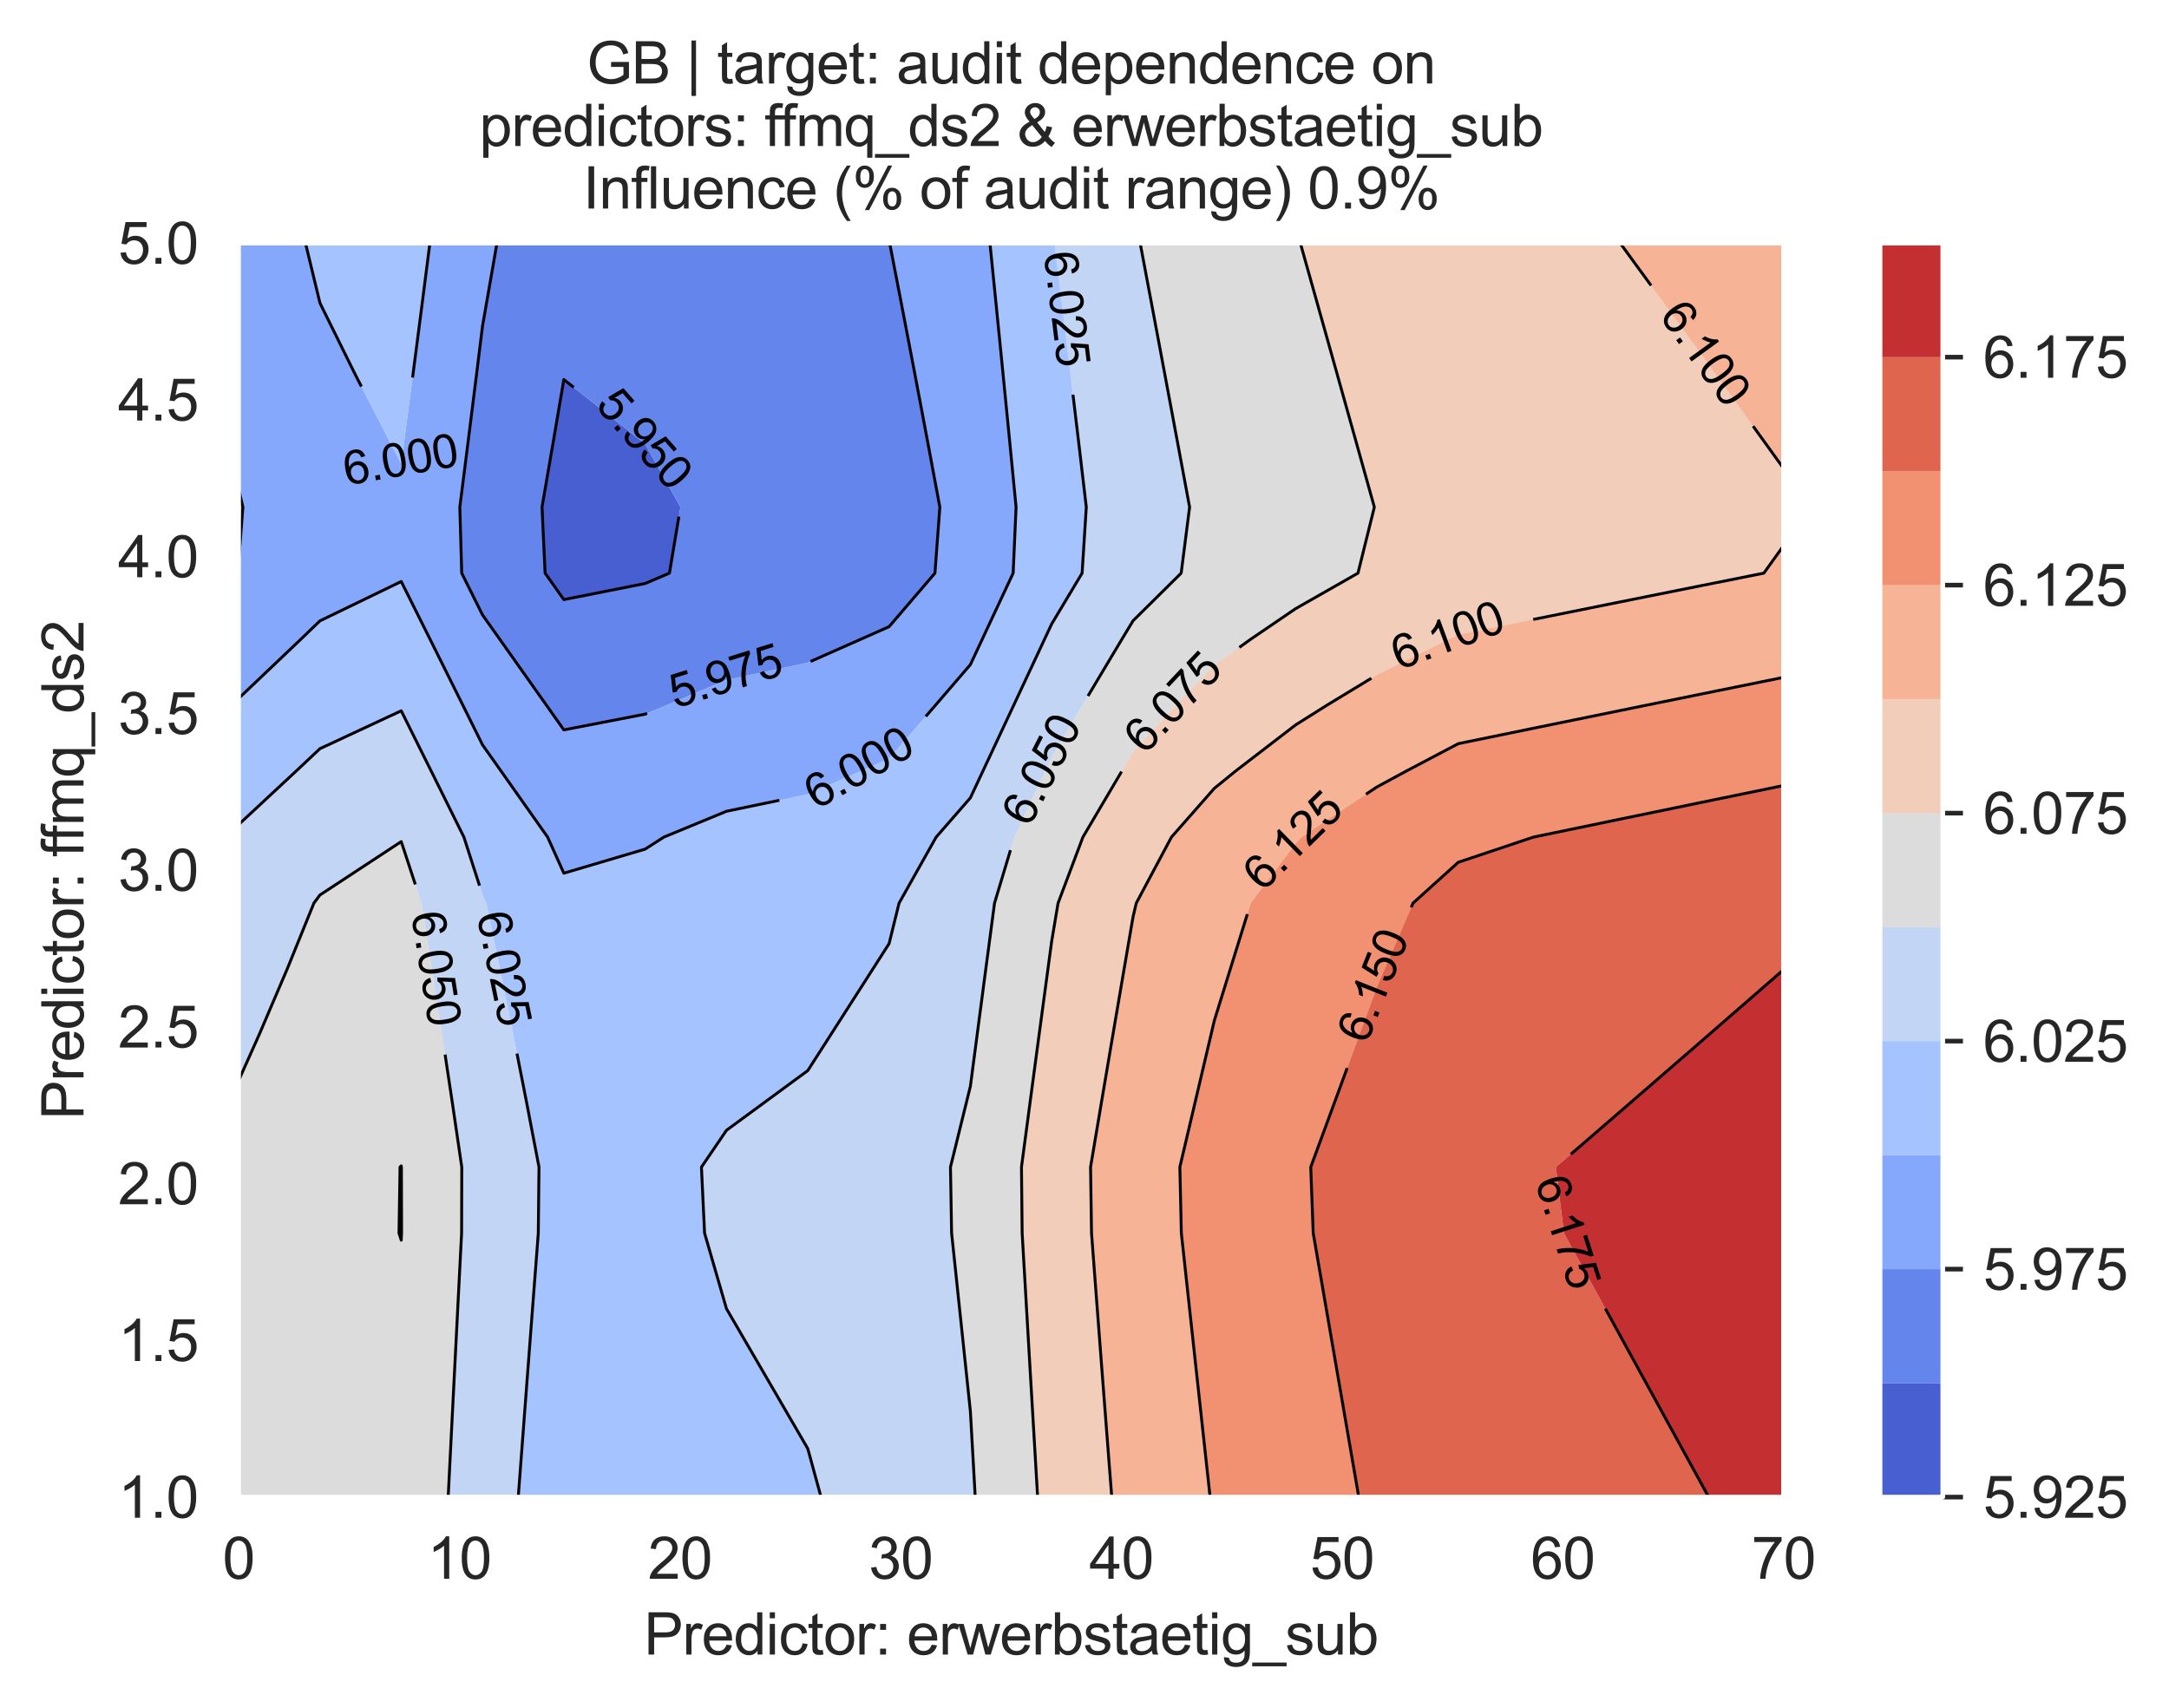 <?xml version="1.0" encoding="utf-8" standalone="no"?>
<!DOCTYPE svg PUBLIC "-//W3C//DTD SVG 1.1//EN"
  "http://www.w3.org/Graphics/SVG/1.1/DTD/svg11.dtd">
<svg xmlns:xlink="http://www.w3.org/1999/xlink" width="376.041pt" height="296.208pt" viewBox="0 0 376.041 296.208" xmlns="http://www.w3.org/2000/svg" version="1.1">
 <defs>
  <style type="text/css">*{stroke-linejoin: round; stroke-linecap: butt}</style>
 </defs>
 <g id="figure_1">
  <g id="patch_1">
   <path d="M 0 296.208 
L 376.041 296.208 
L 376.041 0 
L 0 0 
z
" style="fill: #ffffff"/>
  </g>
  <g id="axes_1">
   <g id="patch_2">
    <path d="M 41.367 259.6 
L 309.207 259.6 
L 309.207 42.16 
L 41.367 42.16 
z
" style="fill: #eaeaf2"/>
   </g>
   <g id="matplotlib.axis_1">
    <g id="xtick_1">
     <g id="line2d_1">
      <path d="M 41.367 259.6 
L 41.367 42.16 
" clip-path="url(#p26e01c97ec)" style="fill: none; stroke: #ffffff; stroke-width: 0.8; stroke-linecap: round"/>
     </g>
     <g id="text_1">
      <!-- 0 -->
      <g style="fill: #262626" transform="translate(38.587 273.758)scale(0.1 -0.1)">
       <defs>
        <path id="ArialMT-30" d="M 266 2259 
Q 266 3072 433 3567 
Q 600 4063 929 4331 
Q 1259 4600 1759 4600 
Q 2128 4600 2406 4451 
Q 2684 4303 2865 4023 
Q 3047 3744 3150 3342 
Q 3253 2941 3253 2259 
Q 3253 1453 3087 958 
Q 2922 463 2592 192 
Q 2263 -78 1759 -78 
Q 1097 -78 719 397 
Q 266 969 266 2259 
z
M 844 2259 
Q 844 1131 1108 757 
Q 1372 384 1759 384 
Q 2147 384 2411 759 
Q 2675 1134 2675 2259 
Q 2675 3391 2411 3762 
Q 2147 4134 1753 4134 
Q 1366 4134 1134 3806 
Q 844 3388 844 2259 
z
" transform="scale(0.016)"/>
       </defs>
       <use xlink:href="#ArialMT-30"/>
      </g>
     </g>
    </g>
    <g id="xtick_2">
     <g id="line2d_2">
      <path d="M 79.63 259.6 
L 79.63 42.16 
" clip-path="url(#p26e01c97ec)" style="fill: none; stroke: #ffffff; stroke-width: 0.8; stroke-linecap: round"/>
     </g>
     <g id="text_2">
      <!-- 10 -->
      <g style="fill: #262626" transform="translate(74.069 273.758)scale(0.1 -0.1)">
       <defs>
        <path id="ArialMT-31" d="M 2384 0 
L 1822 0 
L 1822 3584 
Q 1619 3391 1289 3197 
Q 959 3003 697 2906 
L 697 3450 
Q 1169 3672 1522 3987 
Q 1875 4303 2022 4600 
L 2384 4600 
L 2384 0 
z
" transform="scale(0.016)"/>
       </defs>
       <use xlink:href="#ArialMT-31"/>
       <use xlink:href="#ArialMT-30" x="55.615"/>
      </g>
     </g>
    </g>
    <g id="xtick_3">
     <g id="line2d_3">
      <path d="M 117.893 259.6 
L 117.893 42.16 
" clip-path="url(#p26e01c97ec)" style="fill: none; stroke: #ffffff; stroke-width: 0.8; stroke-linecap: round"/>
     </g>
     <g id="text_3">
      <!-- 20 -->
      <g style="fill: #262626" transform="translate(112.332 273.758)scale(0.1 -0.1)">
       <defs>
        <path id="ArialMT-32" d="M 3222 541 
L 3222 0 
L 194 0 
Q 188 203 259 391 
Q 375 700 629 1000 
Q 884 1300 1366 1694 
Q 2113 2306 2375 2664 
Q 2638 3022 2638 3341 
Q 2638 3675 2398 3904 
Q 2159 4134 1775 4134 
Q 1369 4134 1125 3890 
Q 881 3647 878 3216 
L 300 3275 
Q 359 3922 746 4261 
Q 1134 4600 1788 4600 
Q 2447 4600 2831 4234 
Q 3216 3869 3216 3328 
Q 3216 3053 3103 2787 
Q 2991 2522 2730 2228 
Q 2469 1934 1863 1422 
Q 1356 997 1212 845 
Q 1069 694 975 541 
L 3222 541 
z
" transform="scale(0.016)"/>
       </defs>
       <use xlink:href="#ArialMT-32"/>
       <use xlink:href="#ArialMT-30" x="55.615"/>
      </g>
     </g>
    </g>
    <g id="xtick_4">
     <g id="line2d_4">
      <path d="M 156.156 259.6 
L 156.156 42.16 
" clip-path="url(#p26e01c97ec)" style="fill: none; stroke: #ffffff; stroke-width: 0.8; stroke-linecap: round"/>
     </g>
     <g id="text_4">
      <!-- 30 -->
      <g style="fill: #262626" transform="translate(150.595 273.758)scale(0.1 -0.1)">
       <defs>
        <path id="ArialMT-33" d="M 269 1209 
L 831 1284 
Q 928 806 1161 595 
Q 1394 384 1728 384 
Q 2125 384 2398 659 
Q 2672 934 2672 1341 
Q 2672 1728 2419 1979 
Q 2166 2231 1775 2231 
Q 1616 2231 1378 2169 
L 1441 2663 
Q 1497 2656 1531 2656 
Q 1891 2656 2178 2843 
Q 2466 3031 2466 3422 
Q 2466 3731 2256 3934 
Q 2047 4138 1716 4138 
Q 1388 4138 1169 3931 
Q 950 3725 888 3313 
L 325 3413 
Q 428 3978 793 4289 
Q 1159 4600 1703 4600 
Q 2078 4600 2393 4439 
Q 2709 4278 2876 4000 
Q 3044 3722 3044 3409 
Q 3044 3113 2884 2869 
Q 2725 2625 2413 2481 
Q 2819 2388 3044 2092 
Q 3269 1797 3269 1353 
Q 3269 753 2831 336 
Q 2394 -81 1725 -81 
Q 1122 -81 723 278 
Q 325 638 269 1209 
z
" transform="scale(0.016)"/>
       </defs>
       <use xlink:href="#ArialMT-33"/>
       <use xlink:href="#ArialMT-30" x="55.615"/>
      </g>
     </g>
    </g>
    <g id="xtick_5">
     <g id="line2d_5">
      <path d="M 194.419 259.6 
L 194.419 42.16 
" clip-path="url(#p26e01c97ec)" style="fill: none; stroke: #ffffff; stroke-width: 0.8; stroke-linecap: round"/>
     </g>
     <g id="text_5">
      <!-- 40 -->
      <g style="fill: #262626" transform="translate(188.858 273.758)scale(0.1 -0.1)">
       <defs>
        <path id="ArialMT-34" d="M 2069 0 
L 2069 1097 
L 81 1097 
L 81 1613 
L 2172 4581 
L 2631 4581 
L 2631 1613 
L 3250 1613 
L 3250 1097 
L 2631 1097 
L 2631 0 
L 2069 0 
z
M 2069 1613 
L 2069 3678 
L 634 1613 
L 2069 1613 
z
" transform="scale(0.016)"/>
       </defs>
       <use xlink:href="#ArialMT-34"/>
       <use xlink:href="#ArialMT-30" x="55.615"/>
      </g>
     </g>
    </g>
    <g id="xtick_6">
     <g id="line2d_6">
      <path d="M 232.681 259.6 
L 232.681 42.16 
" clip-path="url(#p26e01c97ec)" style="fill: none; stroke: #ffffff; stroke-width: 0.8; stroke-linecap: round"/>
     </g>
     <g id="text_6">
      <!-- 50 -->
      <g style="fill: #262626" transform="translate(227.121 273.758)scale(0.1 -0.1)">
       <defs>
        <path id="ArialMT-35" d="M 266 1200 
L 856 1250 
Q 922 819 1161 601 
Q 1400 384 1738 384 
Q 2144 384 2425 690 
Q 2706 997 2706 1503 
Q 2706 1984 2436 2262 
Q 2166 2541 1728 2541 
Q 1456 2541 1237 2417 
Q 1019 2294 894 2097 
L 366 2166 
L 809 4519 
L 3088 4519 
L 3088 3981 
L 1259 3981 
L 1013 2750 
Q 1425 3038 1878 3038 
Q 2478 3038 2890 2622 
Q 3303 2206 3303 1553 
Q 3303 931 2941 478 
Q 2500 -78 1738 -78 
Q 1113 -78 717 272 
Q 322 622 266 1200 
z
" transform="scale(0.016)"/>
       </defs>
       <use xlink:href="#ArialMT-35"/>
       <use xlink:href="#ArialMT-30" x="55.615"/>
      </g>
     </g>
    </g>
    <g id="xtick_7">
     <g id="line2d_7">
      <path d="M 270.944 259.6 
L 270.944 42.16 
" clip-path="url(#p26e01c97ec)" style="fill: none; stroke: #ffffff; stroke-width: 0.8; stroke-linecap: round"/>
     </g>
     <g id="text_7">
      <!-- 60 -->
      <g style="fill: #262626" transform="translate(265.383 273.758)scale(0.1 -0.1)">
       <defs>
        <path id="ArialMT-36" d="M 3184 3459 
L 2625 3416 
Q 2550 3747 2413 3897 
Q 2184 4138 1850 4138 
Q 1581 4138 1378 3988 
Q 1113 3794 959 3422 
Q 806 3050 800 2363 
Q 1003 2672 1297 2822 
Q 1591 2972 1913 2972 
Q 2475 2972 2870 2558 
Q 3266 2144 3266 1488 
Q 3266 1056 3080 686 
Q 2894 316 2569 119 
Q 2244 -78 1831 -78 
Q 1128 -78 684 439 
Q 241 956 241 2144 
Q 241 3472 731 4075 
Q 1159 4600 1884 4600 
Q 2425 4600 2770 4297 
Q 3116 3994 3184 3459 
z
M 888 1484 
Q 888 1194 1011 928 
Q 1134 663 1356 523 
Q 1578 384 1822 384 
Q 2178 384 2434 671 
Q 2691 959 2691 1453 
Q 2691 1928 2437 2201 
Q 2184 2475 1800 2475 
Q 1419 2475 1153 2201 
Q 888 1928 888 1484 
z
" transform="scale(0.016)"/>
       </defs>
       <use xlink:href="#ArialMT-36"/>
       <use xlink:href="#ArialMT-30" x="55.615"/>
      </g>
     </g>
    </g>
    <g id="xtick_8">
     <g id="line2d_8">
      <path d="M 309.207 259.6 
L 309.207 42.16 
" clip-path="url(#p26e01c97ec)" style="fill: none; stroke: #ffffff; stroke-width: 0.8; stroke-linecap: round"/>
     </g>
     <g id="text_8">
      <!-- 70 -->
      <g style="fill: #262626" transform="translate(303.646 273.758)scale(0.1 -0.1)">
       <defs>
        <path id="ArialMT-37" d="M 303 3981 
L 303 4522 
L 3269 4522 
L 3269 4084 
Q 2831 3619 2401 2847 
Q 1972 2075 1738 1259 
Q 1569 684 1522 0 
L 944 0 
Q 953 541 1156 1306 
Q 1359 2072 1739 2783 
Q 2119 3494 2547 3981 
L 303 3981 
z
" transform="scale(0.016)"/>
       </defs>
       <use xlink:href="#ArialMT-37"/>
       <use xlink:href="#ArialMT-30" x="55.615"/>
      </g>
     </g>
    </g>
    <g id="text_9">
     <!-- Predictor: erwerbstaetig_sub -->
     <g style="fill: #262626" transform="translate(111.649 286.903)scale(0.1 -0.1)">
      <defs>
       <path id="ArialMT-50" d="M 494 0 
L 494 4581 
L 2222 4581 
Q 2678 4581 2919 4538 
Q 3256 4481 3484 4323 
Q 3713 4166 3852 3881 
Q 3991 3597 3991 3256 
Q 3991 2672 3619 2267 
Q 3247 1863 2275 1863 
L 1100 1863 
L 1100 0 
L 494 0 
z
M 1100 2403 
L 2284 2403 
Q 2872 2403 3119 2622 
Q 3366 2841 3366 3238 
Q 3366 3525 3220 3729 
Q 3075 3934 2838 4000 
Q 2684 4041 2272 4041 
L 1100 4041 
L 1100 2403 
z
" transform="scale(0.016)"/>
       <path id="ArialMT-72" d="M 416 0 
L 416 3319 
L 922 3319 
L 922 2816 
Q 1116 3169 1280 3281 
Q 1444 3394 1641 3394 
Q 1925 3394 2219 3213 
L 2025 2691 
Q 1819 2813 1613 2813 
Q 1428 2813 1281 2702 
Q 1134 2591 1072 2394 
Q 978 2094 978 1738 
L 978 0 
L 416 0 
z
" transform="scale(0.016)"/>
       <path id="ArialMT-65" d="M 2694 1069 
L 3275 997 
Q 3138 488 2766 206 
Q 2394 -75 1816 -75 
Q 1088 -75 661 373 
Q 234 822 234 1631 
Q 234 2469 665 2931 
Q 1097 3394 1784 3394 
Q 2450 3394 2872 2941 
Q 3294 2488 3294 1666 
Q 3294 1616 3291 1516 
L 816 1516 
Q 847 969 1125 678 
Q 1403 388 1819 388 
Q 2128 388 2347 550 
Q 2566 713 2694 1069 
z
M 847 1978 
L 2700 1978 
Q 2663 2397 2488 2606 
Q 2219 2931 1791 2931 
Q 1403 2931 1139 2672 
Q 875 2413 847 1978 
z
" transform="scale(0.016)"/>
       <path id="ArialMT-64" d="M 2575 0 
L 2575 419 
Q 2259 -75 1647 -75 
Q 1250 -75 917 144 
Q 584 363 401 755 
Q 219 1147 219 1656 
Q 219 2153 384 2558 
Q 550 2963 881 3178 
Q 1213 3394 1622 3394 
Q 1922 3394 2156 3267 
Q 2391 3141 2538 2938 
L 2538 4581 
L 3097 4581 
L 3097 0 
L 2575 0 
z
M 797 1656 
Q 797 1019 1065 703 
Q 1334 388 1700 388 
Q 2069 388 2326 689 
Q 2584 991 2584 1609 
Q 2584 2291 2321 2609 
Q 2059 2928 1675 2928 
Q 1300 2928 1048 2622 
Q 797 2316 797 1656 
z
" transform="scale(0.016)"/>
       <path id="ArialMT-69" d="M 425 3934 
L 425 4581 
L 988 4581 
L 988 3934 
L 425 3934 
z
M 425 0 
L 425 3319 
L 988 3319 
L 988 0 
L 425 0 
z
" transform="scale(0.016)"/>
       <path id="ArialMT-63" d="M 2588 1216 
L 3141 1144 
Q 3050 572 2676 248 
Q 2303 -75 1759 -75 
Q 1078 -75 664 370 
Q 250 816 250 1647 
Q 250 2184 428 2587 
Q 606 2991 970 3192 
Q 1334 3394 1763 3394 
Q 2303 3394 2647 3120 
Q 2991 2847 3088 2344 
L 2541 2259 
Q 2463 2594 2264 2762 
Q 2066 2931 1784 2931 
Q 1359 2931 1093 2626 
Q 828 2322 828 1663 
Q 828 994 1084 691 
Q 1341 388 1753 388 
Q 2084 388 2306 591 
Q 2528 794 2588 1216 
z
" transform="scale(0.016)"/>
       <path id="ArialMT-74" d="M 1650 503 
L 1731 6 
Q 1494 -44 1306 -44 
Q 1000 -44 831 53 
Q 663 150 594 308 
Q 525 466 525 972 
L 525 2881 
L 113 2881 
L 113 3319 
L 525 3319 
L 525 4141 
L 1084 4478 
L 1084 3319 
L 1650 3319 
L 1650 2881 
L 1084 2881 
L 1084 941 
Q 1084 700 1114 631 
Q 1144 563 1211 522 
Q 1278 481 1403 481 
Q 1497 481 1650 503 
z
" transform="scale(0.016)"/>
       <path id="ArialMT-6f" d="M 213 1659 
Q 213 2581 725 3025 
Q 1153 3394 1769 3394 
Q 2453 3394 2887 2945 
Q 3322 2497 3322 1706 
Q 3322 1066 3130 698 
Q 2938 331 2570 128 
Q 2203 -75 1769 -75 
Q 1072 -75 642 372 
Q 213 819 213 1659 
z
M 791 1659 
Q 791 1022 1069 705 
Q 1347 388 1769 388 
Q 2188 388 2466 706 
Q 2744 1025 2744 1678 
Q 2744 2294 2464 2611 
Q 2184 2928 1769 2928 
Q 1347 2928 1069 2612 
Q 791 2297 791 1659 
z
" transform="scale(0.016)"/>
       <path id="ArialMT-3a" d="M 578 2678 
L 578 3319 
L 1219 3319 
L 1219 2678 
L 578 2678 
z
M 578 0 
L 578 641 
L 1219 641 
L 1219 0 
L 578 0 
z
" transform="scale(0.016)"/>
       <path id="ArialMT-20" transform="scale(0.016)"/>
       <path id="ArialMT-77" d="M 1034 0 
L 19 3319 
L 600 3319 
L 1128 1403 
L 1325 691 
Q 1338 744 1497 1375 
L 2025 3319 
L 2603 3319 
L 3100 1394 
L 3266 759 
L 3456 1400 
L 4025 3319 
L 4572 3319 
L 3534 0 
L 2950 0 
L 2422 1988 
L 2294 2553 
L 1622 0 
L 1034 0 
z
" transform="scale(0.016)"/>
       <path id="ArialMT-62" d="M 941 0 
L 419 0 
L 419 4581 
L 981 4581 
L 981 2947 
Q 1338 3394 1891 3394 
Q 2197 3394 2470 3270 
Q 2744 3147 2920 2923 
Q 3097 2700 3197 2384 
Q 3297 2069 3297 1709 
Q 3297 856 2875 390 
Q 2453 -75 1863 -75 
Q 1275 -75 941 416 
L 941 0 
z
M 934 1684 
Q 934 1088 1097 822 
Q 1363 388 1816 388 
Q 2184 388 2453 708 
Q 2722 1028 2722 1663 
Q 2722 2313 2464 2622 
Q 2206 2931 1841 2931 
Q 1472 2931 1203 2611 
Q 934 2291 934 1684 
z
" transform="scale(0.016)"/>
       <path id="ArialMT-73" d="M 197 991 
L 753 1078 
Q 800 744 1014 566 
Q 1228 388 1613 388 
Q 2000 388 2187 545 
Q 2375 703 2375 916 
Q 2375 1106 2209 1216 
Q 2094 1291 1634 1406 
Q 1016 1563 777 1677 
Q 538 1791 414 1992 
Q 291 2194 291 2438 
Q 291 2659 392 2848 
Q 494 3038 669 3163 
Q 800 3259 1026 3326 
Q 1253 3394 1513 3394 
Q 1903 3394 2198 3281 
Q 2494 3169 2634 2976 
Q 2775 2784 2828 2463 
L 2278 2388 
Q 2241 2644 2061 2787 
Q 1881 2931 1553 2931 
Q 1166 2931 1000 2803 
Q 834 2675 834 2503 
Q 834 2394 903 2306 
Q 972 2216 1119 2156 
Q 1203 2125 1616 2013 
Q 2213 1853 2448 1751 
Q 2684 1650 2818 1456 
Q 2953 1263 2953 975 
Q 2953 694 2789 445 
Q 2625 197 2315 61 
Q 2006 -75 1616 -75 
Q 969 -75 630 194 
Q 291 463 197 991 
z
" transform="scale(0.016)"/>
       <path id="ArialMT-61" d="M 2588 409 
Q 2275 144 1986 34 
Q 1697 -75 1366 -75 
Q 819 -75 525 192 
Q 231 459 231 875 
Q 231 1119 342 1320 
Q 453 1522 633 1644 
Q 813 1766 1038 1828 
Q 1203 1872 1538 1913 
Q 2219 1994 2541 2106 
Q 2544 2222 2544 2253 
Q 2544 2597 2384 2738 
Q 2169 2928 1744 2928 
Q 1347 2928 1158 2789 
Q 969 2650 878 2297 
L 328 2372 
Q 403 2725 575 2942 
Q 747 3159 1072 3276 
Q 1397 3394 1825 3394 
Q 2250 3394 2515 3294 
Q 2781 3194 2906 3042 
Q 3031 2891 3081 2659 
Q 3109 2516 3109 2141 
L 3109 1391 
Q 3109 606 3145 398 
Q 3181 191 3288 0 
L 2700 0 
Q 2613 175 2588 409 
z
M 2541 1666 
Q 2234 1541 1622 1453 
Q 1275 1403 1131 1340 
Q 988 1278 909 1158 
Q 831 1038 831 891 
Q 831 666 1001 516 
Q 1172 366 1500 366 
Q 1825 366 2078 508 
Q 2331 650 2450 897 
Q 2541 1088 2541 1459 
L 2541 1666 
z
" transform="scale(0.016)"/>
       <path id="ArialMT-67" d="M 319 -275 
L 866 -356 
Q 900 -609 1056 -725 
Q 1266 -881 1628 -881 
Q 2019 -881 2231 -725 
Q 2444 -569 2519 -288 
Q 2563 -116 2559 434 
Q 2191 0 1641 0 
Q 956 0 581 494 
Q 206 988 206 1678 
Q 206 2153 378 2554 
Q 550 2956 876 3175 
Q 1203 3394 1644 3394 
Q 2231 3394 2613 2919 
L 2613 3319 
L 3131 3319 
L 3131 450 
Q 3131 -325 2973 -648 
Q 2816 -972 2473 -1159 
Q 2131 -1347 1631 -1347 
Q 1038 -1347 672 -1080 
Q 306 -813 319 -275 
z
M 784 1719 
Q 784 1066 1043 766 
Q 1303 466 1694 466 
Q 2081 466 2343 764 
Q 2606 1063 2606 1700 
Q 2606 2309 2336 2618 
Q 2066 2928 1684 2928 
Q 1309 2928 1046 2623 
Q 784 2319 784 1719 
z
" transform="scale(0.016)"/>
       <path id="ArialMT-5f" d="M -97 -1272 
L -97 -866 
L 3631 -866 
L 3631 -1272 
L -97 -1272 
z
" transform="scale(0.016)"/>
       <path id="ArialMT-75" d="M 2597 0 
L 2597 488 
Q 2209 -75 1544 -75 
Q 1250 -75 995 37 
Q 741 150 617 320 
Q 494 491 444 738 
Q 409 903 409 1263 
L 409 3319 
L 972 3319 
L 972 1478 
Q 972 1038 1006 884 
Q 1059 663 1231 536 
Q 1403 409 1656 409 
Q 1909 409 2131 539 
Q 2353 669 2445 892 
Q 2538 1116 2538 1541 
L 2538 3319 
L 3100 3319 
L 3100 0 
L 2597 0 
z
" transform="scale(0.016)"/>
      </defs>
      <use xlink:href="#ArialMT-50"/>
      <use xlink:href="#ArialMT-72" x="66.699"/>
      <use xlink:href="#ArialMT-65" x="100"/>
      <use xlink:href="#ArialMT-64" x="155.615"/>
      <use xlink:href="#ArialMT-69" x="211.23"/>
      <use xlink:href="#ArialMT-63" x="233.447"/>
      <use xlink:href="#ArialMT-74" x="283.447"/>
      <use xlink:href="#ArialMT-6f" x="311.23"/>
      <use xlink:href="#ArialMT-72" x="366.846"/>
      <use xlink:href="#ArialMT-3a" x="400.146"/>
      <use xlink:href="#ArialMT-20" x="427.93"/>
      <use xlink:href="#ArialMT-65" x="455.713"/>
      <use xlink:href="#ArialMT-72" x="511.328"/>
      <use xlink:href="#ArialMT-77" x="544.629"/>
      <use xlink:href="#ArialMT-65" x="616.846"/>
      <use xlink:href="#ArialMT-72" x="672.461"/>
      <use xlink:href="#ArialMT-62" x="705.762"/>
      <use xlink:href="#ArialMT-73" x="761.377"/>
      <use xlink:href="#ArialMT-74" x="811.377"/>
      <use xlink:href="#ArialMT-61" x="839.16"/>
      <use xlink:href="#ArialMT-65" x="894.775"/>
      <use xlink:href="#ArialMT-74" x="950.391"/>
      <use xlink:href="#ArialMT-69" x="978.174"/>
      <use xlink:href="#ArialMT-67" x="1000.391"/>
      <use xlink:href="#ArialMT-5f" x="1056.006"/>
      <use xlink:href="#ArialMT-73" x="1111.621"/>
      <use xlink:href="#ArialMT-75" x="1161.621"/>
      <use xlink:href="#ArialMT-62" x="1217.236"/>
     </g>
    </g>
   </g>
   <g id="matplotlib.axis_2">
    <g id="ytick_1">
     <g id="line2d_9">
      <path d="M 41.367 259.6 
L 309.207 259.6 
" clip-path="url(#p26e01c97ec)" style="fill: none; stroke: #ffffff; stroke-width: 0.8; stroke-linecap: round"/>
     </g>
     <g id="text_10">
      <!-- 1.0 -->
      <g style="fill: #262626" transform="translate(20.467 263.179)scale(0.1 -0.1)">
       <defs>
        <path id="ArialMT-2e" d="M 581 0 
L 581 641 
L 1222 641 
L 1222 0 
L 581 0 
z
" transform="scale(0.016)"/>
       </defs>
       <use xlink:href="#ArialMT-31"/>
       <use xlink:href="#ArialMT-2e" x="55.615"/>
       <use xlink:href="#ArialMT-30" x="83.398"/>
      </g>
     </g>
    </g>
    <g id="ytick_2">
     <g id="line2d_10">
      <path d="M 41.367 232.42 
L 309.207 232.42 
" clip-path="url(#p26e01c97ec)" style="fill: none; stroke: #ffffff; stroke-width: 0.8; stroke-linecap: round"/>
     </g>
     <g id="text_11">
      <!-- 1.5 -->
      <g style="fill: #262626" transform="translate(20.467 235.999)scale(0.1 -0.1)">
       <use xlink:href="#ArialMT-31"/>
       <use xlink:href="#ArialMT-2e" x="55.615"/>
       <use xlink:href="#ArialMT-35" x="83.398"/>
      </g>
     </g>
    </g>
    <g id="ytick_3">
     <g id="line2d_11">
      <path d="M 41.367 205.24 
L 309.207 205.24 
" clip-path="url(#p26e01c97ec)" style="fill: none; stroke: #ffffff; stroke-width: 0.8; stroke-linecap: round"/>
     </g>
     <g id="text_12">
      <!-- 2.0 -->
      <g style="fill: #262626" transform="translate(20.467 208.819)scale(0.1 -0.1)">
       <use xlink:href="#ArialMT-32"/>
       <use xlink:href="#ArialMT-2e" x="55.615"/>
       <use xlink:href="#ArialMT-30" x="83.398"/>
      </g>
     </g>
    </g>
    <g id="ytick_4">
     <g id="line2d_12">
      <path d="M 41.367 178.06 
L 309.207 178.06 
" clip-path="url(#p26e01c97ec)" style="fill: none; stroke: #ffffff; stroke-width: 0.8; stroke-linecap: round"/>
     </g>
     <g id="text_13">
      <!-- 2.5 -->
      <g style="fill: #262626" transform="translate(20.467 181.639)scale(0.1 -0.1)">
       <use xlink:href="#ArialMT-32"/>
       <use xlink:href="#ArialMT-2e" x="55.615"/>
       <use xlink:href="#ArialMT-35" x="83.398"/>
      </g>
     </g>
    </g>
    <g id="ytick_5">
     <g id="line2d_13">
      <path d="M 41.367 150.88 
L 309.207 150.88 
" clip-path="url(#p26e01c97ec)" style="fill: none; stroke: #ffffff; stroke-width: 0.8; stroke-linecap: round"/>
     </g>
     <g id="text_14">
      <!-- 3.0 -->
      <g style="fill: #262626" transform="translate(20.467 154.459)scale(0.1 -0.1)">
       <use xlink:href="#ArialMT-33"/>
       <use xlink:href="#ArialMT-2e" x="55.615"/>
       <use xlink:href="#ArialMT-30" x="83.398"/>
      </g>
     </g>
    </g>
    <g id="ytick_6">
     <g id="line2d_14">
      <path d="M 41.367 123.7 
L 309.207 123.7 
" clip-path="url(#p26e01c97ec)" style="fill: none; stroke: #ffffff; stroke-width: 0.8; stroke-linecap: round"/>
     </g>
     <g id="text_15">
      <!-- 3.5 -->
      <g style="fill: #262626" transform="translate(20.467 127.279)scale(0.1 -0.1)">
       <use xlink:href="#ArialMT-33"/>
       <use xlink:href="#ArialMT-2e" x="55.615"/>
       <use xlink:href="#ArialMT-35" x="83.398"/>
      </g>
     </g>
    </g>
    <g id="ytick_7">
     <g id="line2d_15">
      <path d="M 41.367 96.52 
L 309.207 96.52 
" clip-path="url(#p26e01c97ec)" style="fill: none; stroke: #ffffff; stroke-width: 0.8; stroke-linecap: round"/>
     </g>
     <g id="text_16">
      <!-- 4.0 -->
      <g style="fill: #262626" transform="translate(20.467 100.099)scale(0.1 -0.1)">
       <use xlink:href="#ArialMT-34"/>
       <use xlink:href="#ArialMT-2e" x="55.615"/>
       <use xlink:href="#ArialMT-30" x="83.398"/>
      </g>
     </g>
    </g>
    <g id="ytick_8">
     <g id="line2d_16">
      <path d="M 41.367 69.34 
L 309.207 69.34 
" clip-path="url(#p26e01c97ec)" style="fill: none; stroke: #ffffff; stroke-width: 0.8; stroke-linecap: round"/>
     </g>
     <g id="text_17">
      <!-- 4.5 -->
      <g style="fill: #262626" transform="translate(20.467 72.919)scale(0.1 -0.1)">
       <use xlink:href="#ArialMT-34"/>
       <use xlink:href="#ArialMT-2e" x="55.615"/>
       <use xlink:href="#ArialMT-35" x="83.398"/>
      </g>
     </g>
    </g>
    <g id="ytick_9">
     <g id="line2d_17">
      <path d="M 41.367 42.16 
L 309.207 42.16 
" clip-path="url(#p26e01c97ec)" style="fill: none; stroke: #ffffff; stroke-width: 0.8; stroke-linecap: round"/>
     </g>
     <g id="text_18">
      <!-- 5.0 -->
      <g style="fill: #262626" transform="translate(20.467 45.739)scale(0.1 -0.1)">
       <use xlink:href="#ArialMT-35"/>
       <use xlink:href="#ArialMT-2e" x="55.615"/>
       <use xlink:href="#ArialMT-30" x="83.398"/>
      </g>
     </g>
    </g>
    <g id="text_19">
     <!-- Predictor: ffmq_ds2 -->
     <g style="fill: #262626" transform="translate(14.48 194.142)rotate(-90)scale(0.1 -0.1)">
      <defs>
       <path id="ArialMT-66" d="M 556 0 
L 556 2881 
L 59 2881 
L 59 3319 
L 556 3319 
L 556 3672 
Q 556 4006 616 4169 
Q 697 4388 901 4523 
Q 1106 4659 1475 4659 
Q 1713 4659 2000 4603 
L 1916 4113 
Q 1741 4144 1584 4144 
Q 1328 4144 1222 4034 
Q 1116 3925 1116 3625 
L 1116 3319 
L 1763 3319 
L 1763 2881 
L 1116 2881 
L 1116 0 
L 556 0 
z
" transform="scale(0.016)"/>
       <path id="ArialMT-6d" d="M 422 0 
L 422 3319 
L 925 3319 
L 925 2853 
Q 1081 3097 1340 3245 
Q 1600 3394 1931 3394 
Q 2300 3394 2536 3241 
Q 2772 3088 2869 2813 
Q 3263 3394 3894 3394 
Q 4388 3394 4653 3120 
Q 4919 2847 4919 2278 
L 4919 0 
L 4359 0 
L 4359 2091 
Q 4359 2428 4304 2576 
Q 4250 2725 4106 2815 
Q 3963 2906 3769 2906 
Q 3419 2906 3187 2673 
Q 2956 2441 2956 1928 
L 2956 0 
L 2394 0 
L 2394 2156 
Q 2394 2531 2256 2718 
Q 2119 2906 1806 2906 
Q 1569 2906 1367 2781 
Q 1166 2656 1075 2415 
Q 984 2175 984 1722 
L 984 0 
L 422 0 
z
" transform="scale(0.016)"/>
       <path id="ArialMT-71" d="M 2538 -1272 
L 2538 353 
Q 2406 169 2170 47 
Q 1934 -75 1669 -75 
Q 1078 -75 651 397 
Q 225 869 225 1691 
Q 225 2191 398 2587 
Q 572 2984 901 3189 
Q 1231 3394 1625 3394 
Q 2241 3394 2594 2875 
L 2594 3319 
L 3100 3319 
L 3100 -1272 
L 2538 -1272 
z
M 803 1669 
Q 803 1028 1072 708 
Q 1341 388 1716 388 
Q 2075 388 2334 692 
Q 2594 997 2594 1619 
Q 2594 2281 2320 2615 
Q 2047 2950 1678 2950 
Q 1313 2950 1058 2639 
Q 803 2328 803 1669 
z
" transform="scale(0.016)"/>
      </defs>
      <use xlink:href="#ArialMT-50"/>
      <use xlink:href="#ArialMT-72" x="66.699"/>
      <use xlink:href="#ArialMT-65" x="100"/>
      <use xlink:href="#ArialMT-64" x="155.615"/>
      <use xlink:href="#ArialMT-69" x="211.23"/>
      <use xlink:href="#ArialMT-63" x="233.447"/>
      <use xlink:href="#ArialMT-74" x="283.447"/>
      <use xlink:href="#ArialMT-6f" x="311.23"/>
      <use xlink:href="#ArialMT-72" x="366.846"/>
      <use xlink:href="#ArialMT-3a" x="400.146"/>
      <use xlink:href="#ArialMT-20" x="427.93"/>
      <use xlink:href="#ArialMT-66" x="455.713"/>
      <use xlink:href="#ArialMT-66" x="481.746"/>
      <use xlink:href="#ArialMT-6d" x="509.529"/>
      <use xlink:href="#ArialMT-71" x="592.83"/>
      <use xlink:href="#ArialMT-5f" x="648.445"/>
      <use xlink:href="#ArialMT-64" x="704.061"/>
      <use xlink:href="#ArialMT-73" x="759.676"/>
      <use xlink:href="#ArialMT-32" x="809.676"/>
     </g>
    </g>
   </g>
   <g id="PathCollection_1">
    <path d="M 97.755 103.971 
L 111.851 101.178 
L 116.062 99.381 
L 117.972 87.937 
L 111.851 77.015 
L 111.206 76.493 
L 97.755 65.814 
L 95.939 76.493 
L 93.97 87.937 
L 94.505 99.381 
z
" clip-path="url(#p26e01c97ec)" style="fill: #485fd1"/>
   </g>
   <g id="PathCollection_2">
    <path d="M 97.755 126.564 
L 111.851 123.833 
L 115.585 122.27 
L 125.948 117.91 
L 140.045 114.912 
L 149.274 110.826 
L 154.142 108.665 
L 162.093 99.381 
L 162.943 87.937 
L 160.808 76.493 
L 158.647 65.049 
L 156.458 53.605 
L 154.242 42.16 
L 154.142 42.16 
L 140.045 42.16 
L 125.948 42.16 
L 111.851 42.16 
L 97.755 42.16 
L 86.16 42.16 
L 84.167 53.605 
L 83.658 56.506 
L 82.601 65.049 
L 81.17 76.493 
L 79.72 87.937 
L 80.047 99.381 
L 83.658 106.637 
L 86.627 110.826 
L 94.723 122.27 
z
M 94.505 99.381 
L 93.97 87.937 
L 95.939 76.493 
L 97.755 65.814 
L 111.206 76.493 
L 111.851 77.015 
L 117.972 87.937 
L 116.062 99.381 
L 111.851 101.178 
L 97.755 103.971 
z
" clip-path="url(#p26e01c97ec)" style="fill: #6485ec"/>
    <path d="M 42.112 87.937 
L 41.367 84.804 
L 41.367 87.937 
L 41.367 97.473 
z
" clip-path="url(#p26e01c97ec)" style="fill: #6485ec"/>
   </g>
   <g id="PathCollection_3">
    <path d="M 97.755 151.413 
L 111.851 147.239 
L 115.089 145.158 
L 125.948 140.677 
L 140.045 137.748 
L 149.234 133.714 
L 154.142 131.554 
L 162.196 122.27 
L 168.239 115.239 
L 170.303 110.826 
L 175.65 99.381 
L 176.159 87.937 
L 175.045 76.493 
L 173.918 65.049 
L 172.779 53.605 
L 171.627 42.16 
L 168.239 42.16 
L 154.242 42.16 
L 156.458 53.605 
L 158.647 65.049 
L 160.808 76.493 
L 162.943 87.937 
L 162.093 99.381 
L 154.142 108.665 
L 149.274 110.826 
L 140.045 114.912 
L 125.948 117.91 
L 115.585 122.27 
L 111.851 123.833 
L 97.755 126.564 
L 94.723 122.27 
L 86.627 110.826 
L 83.658 106.637 
L 80.047 99.381 
L 79.72 87.937 
L 81.17 76.493 
L 82.601 65.049 
L 83.658 56.506 
L 84.167 53.605 
L 86.16 42.16 
L 83.658 42.16 
L 74.531 42.16 
L 73.066 53.605 
L 71.583 65.049 
L 70.08 76.493 
L 69.561 80.409 
L 67.505 76.493 
L 61.643 65.049 
L 55.992 53.605 
L 55.464 52.515 
L 52.962 42.16 
L 41.367 42.16 
L 41.367 53.605 
L 41.367 65.049 
L 41.367 76.493 
L 41.367 84.804 
L 42.112 87.937 
L 41.367 97.473 
L 41.367 99.381 
L 41.367 110.826 
L 41.367 121.112 
L 52.18 110.826 
L 55.464 107.661 
L 69.561 100.835 
L 74.547 110.826 
L 80.238 122.27 
L 83.658 129.168 
L 86.871 133.714 
L 94.941 145.158 
z
" clip-path="url(#p26e01c97ec)" style="fill: #85a8fc"/>
   </g>
   <g id="PathCollection_4">
    <path d="M 97.755 259.6 
L 111.851 259.6 
L 125.948 259.6 
L 140.045 259.6 
L 142.344 259.6 
L 140.045 251.195 
L 138.28 248.156 
L 131.632 236.712 
L 125.948 226.929 
L 125.467 225.268 
L 122.152 213.823 
L 121.61 202.379 
L 125.948 195.998 
L 132.843 190.935 
L 140.045 185.644 
L 143.987 179.491 
L 151.314 168.047 
L 154.142 163.627 
L 155.873 156.602 
L 162.301 145.158 
L 168.239 138.339 
L 170.403 133.714 
L 175.756 122.27 
L 181.103 110.826 
L 182.336 108.187 
L 187.606 99.381 
L 188.333 87.937 
L 186.986 76.493 
L 185.618 65.049 
L 184.23 53.605 
L 182.821 42.16 
L 182.336 42.16 
L 171.627 42.16 
L 172.779 53.605 
L 173.918 65.049 
L 175.045 76.493 
L 176.159 87.937 
L 175.65 99.381 
L 170.303 110.826 
L 168.239 115.239 
L 162.196 122.27 
L 154.142 131.554 
L 149.234 133.714 
L 140.045 137.748 
L 125.948 140.677 
L 115.089 145.158 
L 111.851 147.239 
L 97.755 151.413 
L 94.941 145.158 
L 86.871 133.714 
L 83.658 129.168 
L 80.238 122.27 
L 74.547 110.826 
L 69.561 100.835 
L 55.464 107.661 
L 52.18 110.826 
L 41.367 121.112 
L 41.367 122.27 
L 41.367 133.714 
L 41.367 142.988 
L 51.335 133.714 
L 55.464 129.822 
L 69.561 123.255 
L 74.76 133.714 
L 80.429 145.158 
L 83.658 155.198 
L 84.298 156.602 
L 86.682 168.047 
L 88.999 179.491 
L 91.253 190.935 
L 93.446 202.379 
L 93.326 213.823 
L 92.45 225.268 
L 91.579 236.712 
L 90.712 248.156 
L 89.849 259.6 
z
" clip-path="url(#p26e01c97ec)" style="fill: #a5c3fe"/>
    <path d="M 69.561 80.409 
L 70.08 76.493 
L 71.583 65.049 
L 73.066 53.605 
L 74.531 42.16 
L 69.561 42.16 
L 55.464 42.16 
L 52.962 42.16 
L 55.464 52.515 
L 55.992 53.605 
L 61.643 65.049 
L 67.505 76.493 
z
" clip-path="url(#p26e01c97ec)" style="fill: #a5c3fe"/>
   </g>
   <g id="PathCollection_5">
    <path d="M 83.658 259.6 
L 89.849 259.6 
L 90.712 248.156 
L 91.579 236.712 
L 92.45 225.268 
L 93.326 213.823 
L 93.446 202.379 
L 91.253 190.935 
L 88.999 179.491 
L 86.682 168.047 
L 84.298 156.602 
L 83.658 155.198 
L 80.429 145.158 
L 74.76 133.714 
L 69.561 123.255 
L 55.464 129.822 
L 51.335 133.714 
L 41.367 142.988 
L 41.367 145.158 
L 41.367 156.602 
L 41.367 168.047 
L 41.367 179.491 
L 41.367 187.389 
L 44.897 179.491 
L 49.784 168.047 
L 54.422 156.602 
L 55.464 155.199 
L 69.561 145.933 
L 73.069 156.602 
L 74.887 168.047 
L 76.657 179.491 
L 78.38 190.935 
L 80.058 202.379 
L 80.028 213.823 
L 79.441 225.268 
L 78.858 236.712 
L 78.277 248.156 
L 77.7 259.6 
z
" clip-path="url(#p26e01c97ec)" style="fill: #c3d5f4"/>
    <path d="M 140.045 251.195 
L 142.344 259.6 
L 154.142 259.6 
L 168.239 259.6 
L 169.076 259.6 
L 168.43 248.156 
L 168.239 244.755 
L 167.392 236.712 
L 166.187 225.268 
L 164.981 213.823 
L 164.783 202.379 
L 167.603 190.935 
L 168.239 188.354 
L 169.4 179.491 
L 170.907 168.047 
L 172.423 156.602 
L 175.862 145.158 
L 181.214 133.714 
L 182.336 131.314 
L 187.676 122.27 
L 194.516 110.826 
L 196.432 107.646 
L 204.782 99.381 
L 206.242 87.937 
L 204.111 76.493 
L 201.972 65.049 
L 199.826 53.605 
L 197.672 42.16 
L 196.432 42.16 
L 182.821 42.16 
L 184.23 53.605 
L 185.618 65.049 
L 186.986 76.493 
L 188.333 87.937 
L 187.606 99.381 
L 182.336 108.187 
L 181.103 110.826 
L 175.756 122.27 
L 170.403 133.714 
L 168.239 138.339 
L 162.301 145.158 
L 155.873 156.602 
L 154.142 163.627 
L 151.314 168.047 
L 143.987 179.491 
L 140.045 185.644 
L 132.843 190.935 
L 125.948 195.998 
L 121.61 202.379 
L 122.152 213.823 
L 125.467 225.268 
L 125.948 226.929 
L 131.632 236.712 
L 138.28 248.156 
z
" clip-path="url(#p26e01c97ec)" style="fill: #c3d5f4"/>
   </g>
   <g id="PathCollection_6">
    <path d="M 55.464 259.6 
L 69.561 259.6 
L 77.7 259.6 
L 78.277 248.156 
L 78.858 236.712 
L 79.441 225.268 
L 80.028 213.823 
L 80.058 202.379 
L 78.38 190.935 
L 76.657 179.491 
L 74.887 168.047 
L 73.069 156.602 
L 69.561 145.933 
L 55.464 155.199 
L 54.422 156.602 
L 49.784 168.047 
L 44.897 179.491 
L 41.367 187.389 
L 41.367 190.935 
L 41.367 202.379 
L 41.367 213.823 
L 41.367 225.268 
L 41.367 236.712 
L 41.367 248.156 
L 41.367 259.6 
z
M 69.175 213.823 
L 69.355 202.379 
L 69.561 202.166 
L 69.594 202.379 
L 69.621 213.823 
L 69.561 215.044 
z
" clip-path="url(#p26e01c97ec)" style="fill: #dddcdc"/>
    <path d="M 179.219 248.156 
L 178.546 236.712 
L 177.876 225.268 
L 177.211 213.823 
L 177.093 202.379 
L 178.613 190.935 
L 180.142 179.491 
L 181.679 168.047 
L 182.336 163.179 
L 183.44 156.602 
L 187.744 145.158 
L 194.493 133.714 
L 196.432 130.453 
L 203.851 122.27 
L 210.529 115.383 
L 216.861 110.826 
L 224.626 105.54 
L 235.434 99.381 
L 238.272 87.937 
L 235.075 76.493 
L 231.871 65.049 
L 228.661 53.605 
L 225.444 42.16 
L 224.626 42.16 
L 210.529 42.16 
L 197.672 42.16 
L 199.826 53.605 
L 201.972 65.049 
L 204.111 76.493 
L 206.242 87.937 
L 204.782 99.381 
L 196.432 107.646 
L 194.516 110.826 
L 187.676 122.27 
L 182.336 131.314 
L 181.214 133.714 
L 175.862 145.158 
L 172.423 156.602 
L 170.907 168.047 
L 169.4 179.491 
L 168.239 188.354 
L 167.603 190.935 
L 164.783 202.379 
L 164.981 213.823 
L 166.187 225.268 
L 167.392 236.712 
L 168.239 244.755 
L 168.43 248.156 
L 169.076 259.6 
L 179.896 259.6 
z
" clip-path="url(#p26e01c97ec)" style="fill: #dddcdc"/>
   </g>
   <g id="PathCollection_7">
    <path d="M 182.336 259.6 
L 192.746 259.6 
L 191.859 248.156 
L 190.979 236.712 
L 190.105 225.268 
L 189.238 213.823 
L 189.07 202.379 
L 190.994 190.935 
L 192.932 179.491 
L 194.883 168.047 
L 196.432 159.009 
L 196.998 156.602 
L 203.093 145.158 
L 210.529 136.702 
L 214.203 133.714 
L 224.626 125.698 
L 230.072 122.27 
L 238.723 117.016 
L 251.199 110.826 
L 252.82 110.043 
L 266.917 107.19 
L 281.014 104.349 
L 295.11 101.519 
L 305.801 99.381 
L 309.207 94.631 
L 309.207 87.937 
L 309.207 81.218 
L 305.81 76.493 
L 297.548 65.049 
L 295.11 61.684 
L 289.241 53.605 
L 281.014 42.332 
L 280.888 42.16 
L 266.917 42.16 
L 252.82 42.16 
L 238.723 42.16 
L 225.444 42.16 
L 228.661 53.605 
L 231.871 65.049 
L 235.075 76.493 
L 238.272 87.937 
L 235.434 99.381 
L 224.626 105.54 
L 216.861 110.826 
L 210.529 115.383 
L 203.851 122.27 
L 196.432 130.453 
L 194.493 133.714 
L 187.744 145.158 
L 183.44 156.602 
L 182.336 163.179 
L 181.679 168.047 
L 180.142 179.491 
L 178.613 190.935 
L 177.093 202.379 
L 177.211 213.823 
L 177.876 225.268 
L 178.546 236.712 
L 179.219 248.156 
L 179.896 259.6 
z
" clip-path="url(#p26e01c97ec)" style="fill: #f1cdba"/>
    <path d="M 69.561 215.044 
L 69.621 213.823 
L 69.594 202.379 
L 69.561 202.166 
L 69.355 202.379 
L 69.175 213.823 
z
" clip-path="url(#p26e01c97ec)" style="fill: #f1cdba"/>
   </g>
   <g id="PathCollection_8">
    <path d="M 196.432 259.6 
L 209.798 259.6 
L 208.547 248.156 
L 207.298 236.712 
L 206.053 225.268 
L 204.81 213.823 
L 204.553 202.379 
L 207.244 190.935 
L 209.936 179.491 
L 210.529 176.967 
L 213.296 168.047 
L 216.841 156.602 
L 224.626 146.268 
L 225.639 145.158 
L 238.723 136.459 
L 243.789 133.714 
L 252.82 128.954 
L 266.917 126.062 
L 281.014 123.182 
L 285.491 122.27 
L 295.11 120.314 
L 309.207 117.457 
L 309.207 110.826 
L 309.207 99.381 
L 309.207 94.631 
L 305.801 99.381 
L 295.11 101.519 
L 281.014 104.349 
L 266.917 107.19 
L 252.82 110.043 
L 251.199 110.826 
L 238.723 117.016 
L 230.072 122.27 
L 224.626 125.698 
L 214.203 133.714 
L 210.529 136.702 
L 203.093 145.158 
L 196.998 156.602 
L 196.432 159.009 
L 194.883 168.047 
L 192.932 179.491 
L 190.994 190.935 
L 189.07 202.379 
L 189.238 213.823 
L 190.105 225.268 
L 190.979 236.712 
L 191.859 248.156 
L 192.746 259.6 
z
" clip-path="url(#p26e01c97ec)" style="fill: #f7b396"/>
    <path d="M 309.207 81.218 
L 309.207 76.493 
L 309.207 65.049 
L 309.207 53.605 
L 309.207 42.16 
L 295.11 42.16 
L 281.014 42.16 
L 280.888 42.16 
L 281.014 42.332 
L 289.241 53.605 
L 295.11 61.684 
L 297.548 65.049 
L 305.81 76.493 
z
" clip-path="url(#p26e01c97ec)" style="fill: #f7b396"/>
   </g>
   <g id="PathCollection_9">
    <path d="M 210.529 259.6 
L 224.626 259.6 
L 235.574 259.6 
L 233.599 248.156 
L 231.623 236.712 
L 229.648 225.268 
L 227.672 213.823 
L 227.244 202.379 
L 231.454 190.935 
L 235.654 179.491 
L 238.723 171.112 
L 240.046 168.047 
L 244.978 156.602 
L 252.82 149.523 
L 265.839 145.158 
L 266.917 144.935 
L 281.014 142.015 
L 295.11 139.108 
L 309.207 136.213 
L 309.207 133.714 
L 309.207 122.27 
L 309.207 117.457 
L 295.11 120.314 
L 285.491 122.27 
L 281.014 123.182 
L 266.917 126.062 
L 252.82 128.954 
L 243.789 133.714 
L 238.723 136.459 
L 225.639 145.158 
L 224.626 146.268 
L 216.841 156.602 
L 213.296 168.047 
L 210.529 176.967 
L 209.936 179.491 
L 207.244 190.935 
L 204.553 202.379 
L 204.81 213.823 
L 206.053 225.268 
L 207.298 236.712 
L 208.547 248.156 
L 209.798 259.6 
z
" clip-path="url(#p26e01c97ec)" style="fill: #f29072"/>
   </g>
   <g id="PathCollection_10">
    <path d="M 238.723 259.6 
L 252.82 259.6 
L 266.917 259.6 
L 281.014 259.6 
L 295.11 259.6 
L 296.239 259.6 
L 295.11 257.542 
L 289.964 248.156 
L 283.689 236.712 
L 281.014 231.833 
L 277.414 225.268 
L 271.138 213.823 
L 269.751 202.379 
L 281.014 192.648 
L 282.993 190.935 
L 295.11 180.425 
L 296.185 179.491 
L 309.207 168.152 
L 309.207 168.047 
L 309.207 156.602 
L 309.207 145.158 
L 309.207 136.213 
L 295.11 139.108 
L 281.014 142.015 
L 266.917 144.935 
L 265.839 145.158 
L 252.82 149.523 
L 244.978 156.602 
L 240.046 168.047 
L 238.723 171.112 
L 235.654 179.491 
L 231.454 190.935 
L 227.244 202.379 
L 227.672 213.823 
L 229.648 225.268 
L 231.623 236.712 
L 233.599 248.156 
L 235.574 259.6 
z
" clip-path="url(#p26e01c97ec)" style="fill: #e0654f"/>
   </g>
   <g id="PathCollection_11">
    <path d="M 295.11 257.542 
L 296.239 259.6 
L 309.207 259.6 
L 309.207 248.156 
L 309.207 236.712 
L 309.207 225.268 
L 309.207 213.823 
L 309.207 202.379 
L 309.207 190.935 
L 309.207 179.491 
L 309.207 168.152 
L 296.185 179.491 
L 295.11 180.425 
L 282.993 190.935 
L 281.014 192.648 
L 269.751 202.379 
L 271.138 213.823 
L 277.414 225.268 
L 281.014 231.833 
L 283.689 236.712 
L 289.964 248.156 
z
" clip-path="url(#p26e01c97ec)" style="fill: #c43032"/>
   </g>
   <g id="PathCollection_12"/>
   <g id="PathCollection_13">
    <path d="M 117.7 89.564 
L 116.062 99.381 
L 111.851 101.178 
L 97.755 103.971 
L 94.505 99.381 
L 93.97 87.937 
L 95.939 76.493 
L 97.755 65.814 
L 99.458 67.166 
" clip-path="url(#p26e01c97ec)" style="fill: none; stroke: #000000; stroke-width: 0.5"/>
   </g>
   <g id="PathCollection_14">
    <path d="M 41.367 84.804 
L 42.112 87.937 
L 41.367 97.473 
" clip-path="url(#p26e01c97ec)" style="fill: none; stroke: #000000; stroke-width: 0.5"/>
    <path d="M 154.242 42.16 
L 156.458 53.605 
L 158.647 65.049 
L 160.808 76.493 
L 162.943 87.937 
L 162.093 99.381 
L 154.142 108.665 
L 149.274 110.826 
L 140.526 114.699 
" clip-path="url(#p26e01c97ec)" style="fill: none; stroke: #000000; stroke-width: 0.5"/>
    <path d="M 112.177 123.696 
L 111.851 123.833 
L 97.755 126.564 
L 94.723 122.27 
L 86.627 110.826 
L 83.658 106.637 
L 80.047 99.381 
L 79.72 87.937 
L 81.17 76.493 
L 82.601 65.049 
L 83.658 56.506 
L 84.167 53.605 
L 86.16 42.16 
" clip-path="url(#p26e01c97ec)" style="fill: none; stroke: #000000; stroke-width: 0.5"/>
   </g>
   <g id="PathCollection_15">
    <path d="M 52.962 42.16 
L 55.464 52.515 
L 55.992 53.605 
L 61.643 65.049 
L 62.655 67.023 
" clip-path="url(#p26e01c97ec)" style="fill: none; stroke: #000000; stroke-width: 0.5"/>
    <path d="M 71.527 65.475 
L 71.583 65.049 
L 73.066 53.605 
L 74.531 42.16 
" clip-path="url(#p26e01c97ec)" style="fill: none; stroke: #000000; stroke-width: 0.5"/>
    <path d="M 171.627 42.16 
L 172.779 53.605 
L 173.918 65.049 
L 175.045 76.493 
L 176.159 87.937 
L 175.65 99.381 
L 170.303 110.826 
L 168.239 115.239 
L 162.196 122.27 
L 160.498 124.227 
" clip-path="url(#p26e01c97ec)" style="fill: none; stroke: #000000; stroke-width: 0.5"/>
    <path d="M 135.123 138.771 
L 125.948 140.677 
L 115.089 145.158 
L 111.851 147.239 
L 97.755 151.413 
L 94.941 145.158 
L 86.871 133.714 
L 83.658 129.168 
L 80.238 122.27 
L 74.547 110.826 
L 69.561 100.835 
L 55.464 107.661 
L 52.18 110.826 
L 41.367 121.112 
" clip-path="url(#p26e01c97ec)" style="fill: none; stroke: #000000; stroke-width: 0.5"/>
   </g>
   <g id="PathCollection_16">
    <path d="M 89.849 259.6 
L 90.712 248.156 
L 91.579 236.712 
L 92.45 225.268 
L 93.326 213.823 
L 93.446 202.379 
L 91.253 190.935 
L 89.629 182.69 
" clip-path="url(#p26e01c97ec)" style="fill: none; stroke: #000000; stroke-width: 0.5"/>
    <path d="M 83.136 153.576 
L 80.429 145.158 
L 74.76 133.714 
L 69.561 123.255 
L 55.464 129.822 
L 51.335 133.714 
L 41.367 142.988 
" clip-path="url(#p26e01c97ec)" style="fill: none; stroke: #000000; stroke-width: 0.5"/>
    <path d="M 186.023 68.434 
L 186.986 76.493 
L 188.333 87.937 
L 187.606 99.381 
L 182.336 108.187 
L 181.103 110.826 
L 175.756 122.27 
L 170.403 133.714 
L 168.239 138.339 
L 162.301 145.158 
L 155.873 156.602 
L 154.142 163.627 
L 151.314 168.047 
L 143.987 179.491 
L 140.045 185.644 
L 132.843 190.935 
L 125.948 195.998 
L 121.61 202.379 
L 122.152 213.823 
L 125.467 225.268 
L 125.948 226.929 
L 131.632 236.712 
L 138.28 248.156 
L 140.045 251.195 
L 142.344 259.6 
" clip-path="url(#p26e01c97ec)" style="fill: none; stroke: #000000; stroke-width: 0.5"/>
   </g>
   <g id="PathCollection_17">
    <path d="M 77.7 259.6 
L 78.277 248.156 
L 78.858 236.712 
L 79.441 225.268 
L 80.028 213.823 
L 80.058 202.379 
L 78.38 190.935 
L 77.166 182.872 
" clip-path="url(#p26e01c97ec)" style="fill: none; stroke: #000000; stroke-width: 0.5"/>
    <path d="M 72.003 153.361 
L 69.561 145.933 
L 55.464 155.199 
L 54.422 156.602 
L 49.784 168.047 
L 44.897 179.491 
L 41.367 187.389 
" clip-path="url(#p26e01c97ec)" style="fill: none; stroke: #000000; stroke-width: 0.5"/>
    <path d="M 197.672 42.16 
L 199.826 53.605 
L 201.972 65.049 
L 204.111 76.493 
L 206.242 87.937 
L 204.782 99.381 
L 196.432 107.646 
L 194.516 110.826 
L 188.624 120.684 
" clip-path="url(#p26e01c97ec)" style="fill: none; stroke: #000000; stroke-width: 0.5"/>
    <path d="M 175.181 147.424 
L 172.423 156.602 
L 170.907 168.047 
L 169.4 179.491 
L 168.239 188.354 
L 167.603 190.935 
L 164.783 202.379 
L 164.981 213.823 
L 166.187 225.268 
L 167.392 236.712 
L 168.239 244.755 
L 168.43 248.156 
L 169.076 259.6 
" clip-path="url(#p26e01c97ec)" style="fill: none; stroke: #000000; stroke-width: 0.5"/>
   </g>
   <g id="PathCollection_18">
    <path d="M 225.444 42.16 
L 228.661 53.605 
L 231.871 65.049 
L 235.075 76.493 
L 238.272 87.937 
L 235.434 99.381 
L 224.626 105.54 
L 216.861 110.826 
L 214.867 112.261 
" clip-path="url(#p26e01c97ec)" style="fill: none; stroke: #000000; stroke-width: 0.5"/>
    <path d="M 194.443 133.799 
L 187.744 145.158 
L 183.44 156.602 
L 182.336 163.179 
L 181.679 168.047 
L 180.142 179.491 
L 178.613 190.935 
L 177.093 202.379 
L 177.211 213.823 
L 177.876 225.268 
L 178.546 236.712 
L 179.219 248.156 
L 179.896 259.6 
" clip-path="url(#p26e01c97ec)" style="fill: none; stroke: #000000; stroke-width: 0.5"/>
    <path d="M 69.561 215.044 
L 69.621 213.823 
L 69.594 202.379 
L 69.561 202.166 
L 69.355 202.379 
L 69.175 213.823 
L 69.561 215.044 
z
" clip-path="url(#p26e01c97ec)" style="fill: none; stroke: #000000; stroke-width: 0.5"/>
   </g>
   <g id="PathCollection_19">
    <path d="M 309.207 94.631 
L 305.801 99.381 
L 295.11 101.519 
L 281.014 104.349 
L 266.917 107.19 
L 265.819 107.412 
" clip-path="url(#p26e01c97ec)" style="fill: none; stroke: #000000; stroke-width: 0.5"/>
    <path d="M 237.753 117.606 
L 230.072 122.27 
L 224.626 125.698 
L 214.203 133.714 
L 210.529 136.702 
L 203.093 145.158 
L 196.998 156.602 
L 196.432 159.009 
L 194.883 168.047 
L 192.932 179.491 
L 190.994 190.935 
L 189.07 202.379 
L 189.238 213.823 
L 190.105 225.268 
L 190.979 236.712 
L 191.859 248.156 
L 192.746 259.6 
" clip-path="url(#p26e01c97ec)" style="fill: none; stroke: #000000; stroke-width: 0.5"/>
    <path d="M 280.888 42.16 
L 281.014 42.332 
L 286.248 49.505 
" clip-path="url(#p26e01c97ec)" style="fill: none; stroke: #000000; stroke-width: 0.5"/>
    <path d="M 303.933 73.893 
L 305.81 76.493 
L 309.207 81.218 
" clip-path="url(#p26e01c97ec)" style="fill: none; stroke: #000000; stroke-width: 0.5"/>
   </g>
   <g id="PathCollection_20">
    <path d="M 309.207 117.457 
L 295.11 120.314 
L 285.491 122.27 
L 281.014 123.182 
L 266.917 126.062 
L 252.82 128.954 
L 243.789 133.714 
L 238.723 136.459 
L 236.827 137.72 
" clip-path="url(#p26e01c97ec)" style="fill: none; stroke: #000000; stroke-width: 0.5"/>
    <path d="M 216.25 158.512 
L 213.296 168.047 
L 210.529 176.967 
L 209.936 179.491 
L 207.244 190.935 
L 204.553 202.379 
L 204.81 213.823 
L 206.053 225.268 
L 207.298 236.712 
L 208.547 248.156 
L 209.798 259.6 
" clip-path="url(#p26e01c97ec)" style="fill: none; stroke: #000000; stroke-width: 0.5"/>
   </g>
   <g id="PathCollection_21">
    <path d="M 309.207 136.213 
L 295.11 139.108 
L 281.014 142.015 
L 266.917 144.935 
L 265.839 145.158 
L 252.82 149.523 
L 244.978 156.602 
L 244.661 157.338 
" clip-path="url(#p26e01c97ec)" style="fill: none; stroke: #000000; stroke-width: 0.5"/>
    <path d="M 233.56 185.196 
L 231.454 190.935 
L 227.244 202.379 
L 227.672 213.823 
L 229.648 225.268 
L 231.623 236.712 
L 233.599 248.156 
L 235.574 259.6 
" clip-path="url(#p26e01c97ec)" style="fill: none; stroke: #000000; stroke-width: 0.5"/>
   </g>
   <g id="PathCollection_22">
    <path d="M 309.207 168.152 
L 296.185 179.491 
L 295.11 180.425 
L 282.993 190.935 
L 281.014 192.648 
L 272.331 200.15 
" clip-path="url(#p26e01c97ec)" style="fill: none; stroke: #000000; stroke-width: 0.5"/>
    <path d="M 278.32 226.921 
L 281.014 231.833 
L 283.689 236.712 
L 289.964 248.156 
L 295.11 257.542 
L 296.239 259.6 
" clip-path="url(#p26e01c97ec)" style="fill: none; stroke: #000000; stroke-width: 0.5"/>
   </g>
   <g id="PathCollection_23"/>
   <g id="patch_3">
    <path d="M 41.367 259.6 
L 41.367 42.16 
" style="fill: none; stroke: #ffffff; stroke-width: 0.8; stroke-linejoin: miter; stroke-linecap: square"/>
   </g>
   <g id="patch_4">
    <path d="M 309.207 259.6 
L 309.207 42.16 
" style="fill: none; stroke: #ffffff; stroke-width: 0.8; stroke-linejoin: miter; stroke-linecap: square"/>
   </g>
   <g id="patch_5">
    <path d="M 41.367 259.6 
L 309.207 259.6 
" style="fill: none; stroke: #ffffff; stroke-width: 0.8; stroke-linejoin: miter; stroke-linecap: square"/>
   </g>
   <g id="patch_6">
    <path d="M 41.367 42.16 
L 309.207 42.16 
" style="fill: none; stroke: #ffffff; stroke-width: 0.8; stroke-linejoin: miter; stroke-linecap: square"/>
   </g>
   <g id="text_20">
    <!-- GB | target: audit dependence on -->
    <g style="fill: #262626" transform="translate(101.718 14.48)scale(0.1 -0.1)">
     <defs>
      <path id="ArialMT-47" d="M 2638 1797 
L 2638 2334 
L 4578 2338 
L 4578 638 
Q 4131 281 3656 101 
Q 3181 -78 2681 -78 
Q 2006 -78 1454 211 
Q 903 500 622 1047 
Q 341 1594 341 2269 
Q 341 2938 620 3517 
Q 900 4097 1425 4378 
Q 1950 4659 2634 4659 
Q 3131 4659 3532 4498 
Q 3934 4338 4162 4050 
Q 4391 3763 4509 3300 
L 3963 3150 
Q 3859 3500 3706 3700 
Q 3553 3900 3268 4020 
Q 2984 4141 2638 4141 
Q 2222 4141 1919 4014 
Q 1616 3888 1430 3681 
Q 1244 3475 1141 3228 
Q 966 2803 966 2306 
Q 966 1694 1177 1281 
Q 1388 869 1791 669 
Q 2194 469 2647 469 
Q 3041 469 3416 620 
Q 3791 772 3984 944 
L 3984 1797 
L 2638 1797 
z
" transform="scale(0.016)"/>
      <path id="ArialMT-42" d="M 469 0 
L 469 4581 
L 2188 4581 
Q 2713 4581 3030 4442 
Q 3347 4303 3526 4014 
Q 3706 3725 3706 3409 
Q 3706 3116 3547 2856 
Q 3388 2597 3066 2438 
Q 3481 2316 3704 2022 
Q 3928 1728 3928 1328 
Q 3928 1006 3792 729 
Q 3656 453 3456 303 
Q 3256 153 2954 76 
Q 2653 0 2216 0 
L 469 0 
z
M 1075 2656 
L 2066 2656 
Q 2469 2656 2644 2709 
Q 2875 2778 2992 2937 
Q 3109 3097 3109 3338 
Q 3109 3566 3000 3739 
Q 2891 3913 2687 3977 
Q 2484 4041 1991 4041 
L 1075 4041 
L 1075 2656 
z
M 1075 541 
L 2216 541 
Q 2509 541 2628 563 
Q 2838 600 2978 687 
Q 3119 775 3209 942 
Q 3300 1109 3300 1328 
Q 3300 1584 3169 1773 
Q 3038 1963 2805 2039 
Q 2572 2116 2134 2116 
L 1075 2116 
L 1075 541 
z
" transform="scale(0.016)"/>
      <path id="ArialMT-7c" d="M 588 -1347 
L 588 4659 
L 1078 4659 
L 1078 -1347 
L 588 -1347 
z
" transform="scale(0.016)"/>
      <path id="ArialMT-70" d="M 422 -1272 
L 422 3319 
L 934 3319 
L 934 2888 
Q 1116 3141 1344 3267 
Q 1572 3394 1897 3394 
Q 2322 3394 2647 3175 
Q 2972 2956 3137 2557 
Q 3303 2159 3303 1684 
Q 3303 1175 3120 767 
Q 2938 359 2589 142 
Q 2241 -75 1856 -75 
Q 1575 -75 1351 44 
Q 1128 163 984 344 
L 984 -1272 
L 422 -1272 
z
M 931 1641 
Q 931 1000 1190 694 
Q 1450 388 1819 388 
Q 2194 388 2461 705 
Q 2728 1022 2728 1688 
Q 2728 2322 2467 2637 
Q 2206 2953 1844 2953 
Q 1484 2953 1207 2617 
Q 931 2281 931 1641 
z
" transform="scale(0.016)"/>
      <path id="ArialMT-6e" d="M 422 0 
L 422 3319 
L 928 3319 
L 928 2847 
Q 1294 3394 1984 3394 
Q 2284 3394 2536 3286 
Q 2788 3178 2913 3003 
Q 3038 2828 3088 2588 
Q 3119 2431 3119 2041 
L 3119 0 
L 2556 0 
L 2556 2019 
Q 2556 2363 2490 2533 
Q 2425 2703 2258 2804 
Q 2091 2906 1866 2906 
Q 1506 2906 1245 2678 
Q 984 2450 984 1813 
L 984 0 
L 422 0 
z
" transform="scale(0.016)"/>
     </defs>
     <use xlink:href="#ArialMT-47"/>
     <use xlink:href="#ArialMT-42" x="77.783"/>
     <use xlink:href="#ArialMT-20" x="144.482"/>
     <use xlink:href="#ArialMT-7c" x="172.266"/>
     <use xlink:href="#ArialMT-20" x="198.242"/>
     <use xlink:href="#ArialMT-74" x="226.025"/>
     <use xlink:href="#ArialMT-61" x="253.809"/>
     <use xlink:href="#ArialMT-72" x="309.424"/>
     <use xlink:href="#ArialMT-67" x="342.725"/>
     <use xlink:href="#ArialMT-65" x="398.34"/>
     <use xlink:href="#ArialMT-74" x="453.955"/>
     <use xlink:href="#ArialMT-3a" x="481.738"/>
     <use xlink:href="#ArialMT-20" x="509.521"/>
     <use xlink:href="#ArialMT-61" x="537.305"/>
     <use xlink:href="#ArialMT-75" x="592.92"/>
     <use xlink:href="#ArialMT-64" x="648.535"/>
     <use xlink:href="#ArialMT-69" x="704.15"/>
     <use xlink:href="#ArialMT-74" x="726.367"/>
     <use xlink:href="#ArialMT-20" x="754.15"/>
     <use xlink:href="#ArialMT-64" x="781.934"/>
     <use xlink:href="#ArialMT-65" x="837.549"/>
     <use xlink:href="#ArialMT-70" x="893.164"/>
     <use xlink:href="#ArialMT-65" x="948.779"/>
     <use xlink:href="#ArialMT-6e" x="1004.395"/>
     <use xlink:href="#ArialMT-64" x="1060.01"/>
     <use xlink:href="#ArialMT-65" x="1115.625"/>
     <use xlink:href="#ArialMT-6e" x="1171.24"/>
     <use xlink:href="#ArialMT-63" x="1226.855"/>
     <use xlink:href="#ArialMT-65" x="1276.855"/>
     <use xlink:href="#ArialMT-20" x="1332.471"/>
     <use xlink:href="#ArialMT-6f" x="1360.254"/>
     <use xlink:href="#ArialMT-6e" x="1415.869"/>
    </g>
    <!-- predictors: ffmq_ds2 &amp; erwerbstaetig_sub -->
    <g style="fill: #262626" transform="translate(83.113 25.32)scale(0.1 -0.1)">
     <defs>
      <path id="ArialMT-26" d="M 3041 541 
Q 2763 231 2434 76 
Q 2106 -78 1725 -78 
Q 1022 -78 609 397 
Q 275 784 275 1263 
Q 275 1688 548 2030 
Q 822 2372 1366 2631 
Q 1056 2988 953 3209 
Q 850 3431 850 3638 
Q 850 4050 1173 4354 
Q 1497 4659 1988 4659 
Q 2456 4659 2754 4371 
Q 3053 4084 3053 3681 
Q 3053 3028 2188 2566 
L 3009 1519 
Q 3150 1794 3228 2156 
L 3813 2031 
Q 3663 1431 3406 1044 
Q 3722 625 4122 341 
L 3744 -106 
Q 3403 113 3041 541 
z
M 1897 2928 
Q 2263 3144 2370 3306 
Q 2478 3469 2478 3666 
Q 2478 3900 2329 4048 
Q 2181 4197 1959 4197 
Q 1731 4197 1579 4050 
Q 1428 3903 1428 3691 
Q 1428 3584 1483 3467 
Q 1538 3350 1647 3219 
L 1897 2928 
z
M 2688 984 
L 1656 2263 
Q 1200 1991 1040 1758 
Q 881 1525 881 1297 
Q 881 1019 1103 719 
Q 1325 419 1731 419 
Q 1984 419 2254 576 
Q 2525 734 2688 984 
z
" transform="scale(0.016)"/>
     </defs>
     <use xlink:href="#ArialMT-70"/>
     <use xlink:href="#ArialMT-72" x="55.615"/>
     <use xlink:href="#ArialMT-65" x="88.916"/>
     <use xlink:href="#ArialMT-64" x="144.531"/>
     <use xlink:href="#ArialMT-69" x="200.146"/>
     <use xlink:href="#ArialMT-63" x="222.363"/>
     <use xlink:href="#ArialMT-74" x="272.363"/>
     <use xlink:href="#ArialMT-6f" x="300.146"/>
     <use xlink:href="#ArialMT-72" x="355.762"/>
     <use xlink:href="#ArialMT-73" x="389.062"/>
     <use xlink:href="#ArialMT-3a" x="439.062"/>
     <use xlink:href="#ArialMT-20" x="466.846"/>
     <use xlink:href="#ArialMT-66" x="494.629"/>
     <use xlink:href="#ArialMT-66" x="520.662"/>
     <use xlink:href="#ArialMT-6d" x="548.445"/>
     <use xlink:href="#ArialMT-71" x="631.746"/>
     <use xlink:href="#ArialMT-5f" x="687.361"/>
     <use xlink:href="#ArialMT-64" x="742.977"/>
     <use xlink:href="#ArialMT-73" x="798.592"/>
     <use xlink:href="#ArialMT-32" x="848.592"/>
     <use xlink:href="#ArialMT-20" x="904.207"/>
     <use xlink:href="#ArialMT-26" x="931.99"/>
     <use xlink:href="#ArialMT-20" x="998.689"/>
     <use xlink:href="#ArialMT-65" x="1026.473"/>
     <use xlink:href="#ArialMT-72" x="1082.088"/>
     <use xlink:href="#ArialMT-77" x="1115.389"/>
     <use xlink:href="#ArialMT-65" x="1187.605"/>
     <use xlink:href="#ArialMT-72" x="1243.221"/>
     <use xlink:href="#ArialMT-62" x="1276.521"/>
     <use xlink:href="#ArialMT-73" x="1332.137"/>
     <use xlink:href="#ArialMT-74" x="1382.137"/>
     <use xlink:href="#ArialMT-61" x="1409.92"/>
     <use xlink:href="#ArialMT-65" x="1465.535"/>
     <use xlink:href="#ArialMT-74" x="1521.15"/>
     <use xlink:href="#ArialMT-69" x="1548.934"/>
     <use xlink:href="#ArialMT-67" x="1571.15"/>
     <use xlink:href="#ArialMT-5f" x="1626.766"/>
     <use xlink:href="#ArialMT-73" x="1682.381"/>
     <use xlink:href="#ArialMT-75" x="1732.381"/>
     <use xlink:href="#ArialMT-62" x="1787.996"/>
    </g>
    <!-- Influence (% of audit range) 0.9% -->
    <g style="fill: #262626" transform="translate(101.081 36.16)scale(0.1 -0.1)">
     <defs>
      <path id="ArialMT-49" d="M 597 0 
L 597 4581 
L 1203 4581 
L 1203 0 
L 597 0 
z
" transform="scale(0.016)"/>
      <path id="ArialMT-6c" d="M 409 0 
L 409 4581 
L 972 4581 
L 972 0 
L 409 0 
z
" transform="scale(0.016)"/>
      <path id="ArialMT-28" d="M 1497 -1347 
Q 1031 -759 709 28 
Q 388 816 388 1659 
Q 388 2403 628 3084 
Q 909 3875 1497 4659 
L 1900 4659 
Q 1522 4009 1400 3731 
Q 1209 3300 1100 2831 
Q 966 2247 966 1656 
Q 966 153 1900 -1347 
L 1497 -1347 
z
" transform="scale(0.016)"/>
      <path id="ArialMT-25" d="M 372 3481 
Q 372 3972 619 4315 
Q 866 4659 1334 4659 
Q 1766 4659 2048 4351 
Q 2331 4044 2331 3447 
Q 2331 2866 2045 2552 
Q 1759 2238 1341 2238 
Q 925 2238 648 2547 
Q 372 2856 372 3481 
z
M 1350 4272 
Q 1141 4272 1002 4090 
Q 863 3909 863 3425 
Q 863 2984 1003 2804 
Q 1144 2625 1350 2625 
Q 1563 2625 1702 2806 
Q 1841 2988 1841 3469 
Q 1841 3913 1700 4092 
Q 1559 4272 1350 4272 
z
M 1353 -169 
L 3859 4659 
L 4316 4659 
L 1819 -169 
L 1353 -169 
z
M 3334 1075 
Q 3334 1569 3581 1911 
Q 3828 2253 4300 2253 
Q 4731 2253 5014 1945 
Q 5297 1638 5297 1041 
Q 5297 459 5011 145 
Q 4725 -169 4303 -169 
Q 3888 -169 3611 142 
Q 3334 453 3334 1075 
z
M 4316 1866 
Q 4103 1866 3964 1684 
Q 3825 1503 3825 1019 
Q 3825 581 3965 400 
Q 4106 219 4313 219 
Q 4528 219 4667 400 
Q 4806 581 4806 1063 
Q 4806 1506 4665 1686 
Q 4525 1866 4316 1866 
z
" transform="scale(0.016)"/>
      <path id="ArialMT-29" d="M 791 -1347 
L 388 -1347 
Q 1322 153 1322 1656 
Q 1322 2244 1188 2822 
Q 1081 3291 891 3722 
Q 769 4003 388 4659 
L 791 4659 
Q 1378 3875 1659 3084 
Q 1900 2403 1900 1659 
Q 1900 816 1576 28 
Q 1253 -759 791 -1347 
z
" transform="scale(0.016)"/>
      <path id="ArialMT-39" d="M 350 1059 
L 891 1109 
Q 959 728 1153 556 
Q 1347 384 1650 384 
Q 1909 384 2104 503 
Q 2300 622 2425 820 
Q 2550 1019 2634 1356 
Q 2719 1694 2719 2044 
Q 2719 2081 2716 2156 
Q 2547 1888 2255 1720 
Q 1963 1553 1622 1553 
Q 1053 1553 659 1965 
Q 266 2378 266 3053 
Q 266 3750 677 4175 
Q 1088 4600 1706 4600 
Q 2153 4600 2523 4359 
Q 2894 4119 3086 3673 
Q 3278 3228 3278 2384 
Q 3278 1506 3087 986 
Q 2897 466 2520 194 
Q 2144 -78 1638 -78 
Q 1100 -78 759 220 
Q 419 519 350 1059 
z
M 2653 3081 
Q 2653 3566 2395 3850 
Q 2138 4134 1775 4134 
Q 1400 4134 1122 3828 
Q 844 3522 844 3034 
Q 844 2597 1108 2323 
Q 1372 2050 1759 2050 
Q 2150 2050 2401 2323 
Q 2653 2597 2653 3081 
z
" transform="scale(0.016)"/>
     </defs>
     <use xlink:href="#ArialMT-49"/>
     <use xlink:href="#ArialMT-6e" x="27.783"/>
     <use xlink:href="#ArialMT-66" x="83.398"/>
     <use xlink:href="#ArialMT-6c" x="111.182"/>
     <use xlink:href="#ArialMT-75" x="133.398"/>
     <use xlink:href="#ArialMT-65" x="189.014"/>
     <use xlink:href="#ArialMT-6e" x="244.629"/>
     <use xlink:href="#ArialMT-63" x="300.244"/>
     <use xlink:href="#ArialMT-65" x="350.244"/>
     <use xlink:href="#ArialMT-20" x="405.859"/>
     <use xlink:href="#ArialMT-28" x="433.643"/>
     <use xlink:href="#ArialMT-25" x="466.943"/>
     <use xlink:href="#ArialMT-20" x="555.859"/>
     <use xlink:href="#ArialMT-6f" x="583.643"/>
     <use xlink:href="#ArialMT-66" x="639.258"/>
     <use xlink:href="#ArialMT-20" x="667.041"/>
     <use xlink:href="#ArialMT-61" x="694.824"/>
     <use xlink:href="#ArialMT-75" x="750.439"/>
     <use xlink:href="#ArialMT-64" x="806.055"/>
     <use xlink:href="#ArialMT-69" x="861.67"/>
     <use xlink:href="#ArialMT-74" x="883.887"/>
     <use xlink:href="#ArialMT-20" x="911.67"/>
     <use xlink:href="#ArialMT-72" x="939.453"/>
     <use xlink:href="#ArialMT-61" x="972.754"/>
     <use xlink:href="#ArialMT-6e" x="1028.369"/>
     <use xlink:href="#ArialMT-67" x="1083.984"/>
     <use xlink:href="#ArialMT-65" x="1139.6"/>
     <use xlink:href="#ArialMT-29" x="1195.215"/>
     <use xlink:href="#ArialMT-20" x="1228.516"/>
     <use xlink:href="#ArialMT-30" x="1256.299"/>
     <use xlink:href="#ArialMT-2e" x="1311.914"/>
     <use xlink:href="#ArialMT-39" x="1339.697"/>
     <use xlink:href="#ArialMT-25" x="1395.312"/>
    </g>
   </g>
   <g id="text_21">
    <g clip-path="url(#p26e01c97ec)">
     <!-- 5.950 -->
     <g transform="translate(103.044 70.342)rotate(-311.326)scale(0.08 -0.08)">
      <use xlink:href="#ArialMT-35"/>
      <use xlink:href="#ArialMT-2e" x="55.615"/>
      <use xlink:href="#ArialMT-39" x="83.398"/>
      <use xlink:href="#ArialMT-35" x="139.014"/>
      <use xlink:href="#ArialMT-30" x="194.629"/>
     </g>
    </g>
   </g>
   <g id="text_22">
    <g clip-path="url(#p26e01c97ec)">
     <!-- 5.975 -->
     <g transform="translate(117.017 122.878)rotate(-17.411)scale(0.08 -0.08)">
      <use xlink:href="#ArialMT-35"/>
      <use xlink:href="#ArialMT-2e" x="55.615"/>
      <use xlink:href="#ArialMT-39" x="83.398"/>
      <use xlink:href="#ArialMT-37" x="139.014"/>
      <use xlink:href="#ArialMT-35" x="194.629"/>
     </g>
    </g>
   </g>
   <g id="text_23">
    <g clip-path="url(#p26e01c97ec)">
     <!-- 6.000 -->
     <g transform="translate(60.059 84.173)rotate(-9.936)scale(0.08 -0.08)">
      <use xlink:href="#ArialMT-36"/>
      <use xlink:href="#ArialMT-2e" x="55.615"/>
      <use xlink:href="#ArialMT-30" x="83.398"/>
      <use xlink:href="#ArialMT-30" x="139.014"/>
      <use xlink:href="#ArialMT-30" x="194.629"/>
     </g>
    </g>
   </g>
   <g id="text_24">
    <g clip-path="url(#p26e01c97ec)">
     <!-- 6.000 -->
     <g transform="translate(141.546 140.448)rotate(-29.543)scale(0.08 -0.08)">
      <use xlink:href="#ArialMT-36"/>
      <use xlink:href="#ArialMT-2e" x="55.615"/>
      <use xlink:href="#ArialMT-30" x="83.398"/>
      <use xlink:href="#ArialMT-30" x="139.014"/>
      <use xlink:href="#ArialMT-30" x="194.629"/>
     </g>
    </g>
   </g>
   <g id="text_25">
    <g clip-path="url(#p26e01c97ec)">
     <!-- 6.025 -->
     <g transform="translate(82.642 158.659)rotate(-281.606)scale(0.08 -0.08)">
      <use xlink:href="#ArialMT-36"/>
      <use xlink:href="#ArialMT-2e" x="55.615"/>
      <use xlink:href="#ArialMT-30" x="83.398"/>
      <use xlink:href="#ArialMT-32" x="139.014"/>
      <use xlink:href="#ArialMT-35" x="194.629"/>
     </g>
    </g>
   </g>
   <g id="text_26">
    <g clip-path="url(#p26e01c97ec)">
     <!-- 6.025 -->
     <g transform="translate(180.963 43.921)rotate(-276.968)scale(0.08 -0.08)">
      <use xlink:href="#ArialMT-36"/>
      <use xlink:href="#ArialMT-2e" x="55.615"/>
      <use xlink:href="#ArialMT-30" x="83.398"/>
      <use xlink:href="#ArialMT-32" x="139.014"/>
      <use xlink:href="#ArialMT-35" x="194.629"/>
     </g>
    </g>
   </g>
   <g id="text_27">
    <g clip-path="url(#p26e01c97ec)">
     <!-- 6.050 -->
     <g transform="translate(71.294 158.479)rotate(-278.909)scale(0.08 -0.08)">
      <use xlink:href="#ArialMT-36"/>
      <use xlink:href="#ArialMT-2e" x="55.615"/>
      <use xlink:href="#ArialMT-30" x="83.398"/>
      <use xlink:href="#ArialMT-35" x="139.014"/>
      <use xlink:href="#ArialMT-30" x="194.629"/>
     </g>
    </g>
   </g>
   <g id="text_28">
    <g clip-path="url(#p26e01c97ec)">
     <!-- 6.050 -->
     <g transform="translate(178.498 143.567)rotate(-62.917)scale(0.08 -0.08)">
      <use xlink:href="#ArialMT-36"/>
      <use xlink:href="#ArialMT-2e" x="55.615"/>
      <use xlink:href="#ArialMT-30" x="83.398"/>
      <use xlink:href="#ArialMT-35" x="139.014"/>
      <use xlink:href="#ArialMT-30" x="194.629"/>
     </g>
    </g>
   </g>
   <g id="text_29">
    <g clip-path="url(#p26e01c97ec)">
     <!-- 6.075 -->
     <g transform="translate(198.487 130.969)rotate(-46.668)scale(0.08 -0.08)">
      <use xlink:href="#ArialMT-36"/>
      <use xlink:href="#ArialMT-2e" x="55.615"/>
      <use xlink:href="#ArialMT-30" x="83.398"/>
      <use xlink:href="#ArialMT-37" x="139.014"/>
      <use xlink:href="#ArialMT-35" x="194.629"/>
     </g>
    </g>
   </g>
   <g id="text_30">
    <g clip-path="url(#p26e01c97ec)">
     <!-- 6.100 -->
     <g transform="translate(242.52 116.223)rotate(-20.205)scale(0.08 -0.08)">
      <use xlink:href="#ArialMT-36"/>
      <use xlink:href="#ArialMT-2e" x="55.615"/>
      <use xlink:href="#ArialMT-31" x="83.398"/>
      <use xlink:href="#ArialMT-30" x="139.014"/>
      <use xlink:href="#ArialMT-30" x="194.629"/>
     </g>
    </g>
   </g>
   <g id="text_31">
    <g clip-path="url(#p26e01c97ec)">
     <!-- 6.100 -->
     <g transform="translate(287.562 54.794)rotate(-305.932)scale(0.08 -0.08)">
      <use xlink:href="#ArialMT-36"/>
      <use xlink:href="#ArialMT-2e" x="55.615"/>
      <use xlink:href="#ArialMT-31" x="83.398"/>
      <use xlink:href="#ArialMT-30" x="139.014"/>
      <use xlink:href="#ArialMT-30" x="194.629"/>
     </g>
    </g>
   </g>
   <g id="text_32">
    <g clip-path="url(#p26e01c97ec)">
     <!-- 6.125 -->
     <g transform="translate(218.92 154.746)rotate(-44.382)scale(0.08 -0.08)">
      <use xlink:href="#ArialMT-36"/>
      <use xlink:href="#ArialMT-2e" x="55.615"/>
      <use xlink:href="#ArialMT-31" x="83.398"/>
      <use xlink:href="#ArialMT-32" x="139.014"/>
      <use xlink:href="#ArialMT-35" x="194.629"/>
     </g>
    </g>
   </g>
   <g id="text_33">
    <g clip-path="url(#p26e01c97ec)">
     <!-- 6.150 -->
     <g transform="translate(236.94 181.176)rotate(-68.277)scale(0.08 -0.08)">
      <use xlink:href="#ArialMT-36"/>
      <use xlink:href="#ArialMT-2e" x="55.615"/>
      <use xlink:href="#ArialMT-31" x="83.398"/>
      <use xlink:href="#ArialMT-35" x="139.014"/>
      <use xlink:href="#ArialMT-30" x="194.629"/>
     </g>
    </g>
   </g>
   <g id="text_34">
    <g clip-path="url(#p26e01c97ec)">
     <!-- 6.175 -->
     <g transform="translate(266.106 204.928)rotate(-287.826)scale(0.08 -0.08)">
      <use xlink:href="#ArialMT-36"/>
      <use xlink:href="#ArialMT-2e" x="55.615"/>
      <use xlink:href="#ArialMT-31" x="83.398"/>
      <use xlink:href="#ArialMT-37" x="139.014"/>
      <use xlink:href="#ArialMT-35" x="194.629"/>
     </g>
    </g>
   </g>
  </g>
  <g id="axes_2">
   <g id="patch_7">
    <path d="M 325.947 259.6 
L 336.819 259.6 
L 336.819 42.16 
L 325.947 42.16 
z
" style="fill: #eaeaf2"/>
   </g>
   <g id="patch_8">
    <path clip-path="url(#p97aab29cb9)" style="fill: #eaeaf2; stroke: #eaeaf2; stroke-width: 0.01; stroke-linejoin: miter"/>
   </g>
   <g id="matplotlib.axis_3">
    <g id="ytick_10">
     <g id="line2d_18">
      <defs>
       <path id="mb8cf4502c9" d="M 0 0 
L 3.5 0 
" style="stroke: #262626; stroke-width: 0.8"/>
      </defs>
      <g>
       <use xlink:href="#mb8cf4502c9" x="336.819" y="259.6" style="fill: #262626; stroke: #262626; stroke-width: 0.8"/>
      </g>
     </g>
     <g id="text_35">
      <!-- 5.925 -->
      <g style="fill: #262626" transform="translate(343.819 263.179)scale(0.1 -0.1)">
       <use xlink:href="#ArialMT-35"/>
       <use xlink:href="#ArialMT-2e" x="55.615"/>
       <use xlink:href="#ArialMT-39" x="83.398"/>
       <use xlink:href="#ArialMT-32" x="139.014"/>
       <use xlink:href="#ArialMT-35" x="194.629"/>
      </g>
     </g>
    </g>
    <g id="ytick_11">
     <g id="line2d_19">
      <g>
       <use xlink:href="#mb8cf4502c9" x="336.819" y="220.066" style="fill: #262626; stroke: #262626; stroke-width: 0.8"/>
      </g>
     </g>
     <g id="text_36">
      <!-- 5.975 -->
      <g style="fill: #262626" transform="translate(343.819 223.645)scale(0.1 -0.1)">
       <use xlink:href="#ArialMT-35"/>
       <use xlink:href="#ArialMT-2e" x="55.615"/>
       <use xlink:href="#ArialMT-39" x="83.398"/>
       <use xlink:href="#ArialMT-37" x="139.014"/>
       <use xlink:href="#ArialMT-35" x="194.629"/>
      </g>
     </g>
    </g>
    <g id="ytick_12">
     <g id="line2d_20">
      <g>
       <use xlink:href="#mb8cf4502c9" x="336.819" y="180.531" style="fill: #262626; stroke: #262626; stroke-width: 0.8"/>
      </g>
     </g>
     <g id="text_37">
      <!-- 6.025 -->
      <g style="fill: #262626" transform="translate(343.819 184.11)scale(0.1 -0.1)">
       <use xlink:href="#ArialMT-36"/>
       <use xlink:href="#ArialMT-2e" x="55.615"/>
       <use xlink:href="#ArialMT-30" x="83.398"/>
       <use xlink:href="#ArialMT-32" x="139.014"/>
       <use xlink:href="#ArialMT-35" x="194.629"/>
      </g>
     </g>
    </g>
    <g id="ytick_13">
     <g id="line2d_21">
      <g>
       <use xlink:href="#mb8cf4502c9" x="336.819" y="140.997" style="fill: #262626; stroke: #262626; stroke-width: 0.8"/>
      </g>
     </g>
     <g id="text_38">
      <!-- 6.075 -->
      <g style="fill: #262626" transform="translate(343.819 144.576)scale(0.1 -0.1)">
       <use xlink:href="#ArialMT-36"/>
       <use xlink:href="#ArialMT-2e" x="55.615"/>
       <use xlink:href="#ArialMT-30" x="83.398"/>
       <use xlink:href="#ArialMT-37" x="139.014"/>
       <use xlink:href="#ArialMT-35" x="194.629"/>
      </g>
     </g>
    </g>
    <g id="ytick_14">
     <g id="line2d_22">
      <g>
       <use xlink:href="#mb8cf4502c9" x="336.819" y="101.462" style="fill: #262626; stroke: #262626; stroke-width: 0.8"/>
      </g>
     </g>
     <g id="text_39">
      <!-- 6.125 -->
      <g style="fill: #262626" transform="translate(343.819 105.041)scale(0.1 -0.1)">
       <use xlink:href="#ArialMT-36"/>
       <use xlink:href="#ArialMT-2e" x="55.615"/>
       <use xlink:href="#ArialMT-31" x="83.398"/>
       <use xlink:href="#ArialMT-32" x="139.014"/>
       <use xlink:href="#ArialMT-35" x="194.629"/>
      </g>
     </g>
    </g>
    <g id="ytick_15">
     <g id="line2d_23">
      <g>
       <use xlink:href="#mb8cf4502c9" x="336.819" y="61.928" style="fill: #262626; stroke: #262626; stroke-width: 0.8"/>
      </g>
     </g>
     <g id="text_40">
      <!-- 6.175 -->
      <g style="fill: #262626" transform="translate(343.819 65.506)scale(0.1 -0.1)">
       <use xlink:href="#ArialMT-36"/>
       <use xlink:href="#ArialMT-2e" x="55.615"/>
       <use xlink:href="#ArialMT-31" x="83.398"/>
       <use xlink:href="#ArialMT-37" x="139.014"/>
       <use xlink:href="#ArialMT-35" x="194.629"/>
      </g>
     </g>
    </g>
   </g>
   <g id="QuadMesh_1">
    <path d="M 325.947 259.6 
L 336.819 259.6 
L 336.819 239.833 
L 325.947 239.833 
L 325.947 259.6 
" clip-path="url(#p97aab29cb9)" style="fill: #485fd1"/>
    <path d="M 325.947 239.833 
L 336.819 239.833 
L 336.819 220.066 
L 325.947 220.066 
L 325.947 239.833 
" clip-path="url(#p97aab29cb9)" style="fill: #6485ec"/>
    <path d="M 325.947 220.066 
L 336.819 220.066 
L 336.819 200.298 
L 325.947 200.298 
L 325.947 220.066 
" clip-path="url(#p97aab29cb9)" style="fill: #85a8fc"/>
    <path d="M 325.947 200.298 
L 336.819 200.298 
L 336.819 180.531 
L 325.947 180.531 
L 325.947 200.298 
" clip-path="url(#p97aab29cb9)" style="fill: #a5c3fe"/>
    <path d="M 325.947 180.531 
L 336.819 180.531 
L 336.819 160.764 
L 325.947 160.764 
L 325.947 180.531 
" clip-path="url(#p97aab29cb9)" style="fill: #c3d5f4"/>
    <path d="M 325.947 160.764 
L 336.819 160.764 
L 336.819 140.997 
L 325.947 140.997 
L 325.947 160.764 
" clip-path="url(#p97aab29cb9)" style="fill: #dddcdc"/>
    <path d="M 325.947 140.997 
L 336.819 140.997 
L 336.819 121.229 
L 325.947 121.229 
L 325.947 140.997 
" clip-path="url(#p97aab29cb9)" style="fill: #f1cdba"/>
    <path d="M 325.947 121.229 
L 336.819 121.229 
L 336.819 101.462 
L 325.947 101.462 
L 325.947 121.229 
" clip-path="url(#p97aab29cb9)" style="fill: #f7b396"/>
    <path d="M 325.947 101.462 
L 336.819 101.462 
L 336.819 81.695 
L 325.947 81.695 
L 325.947 101.462 
" clip-path="url(#p97aab29cb9)" style="fill: #f29072"/>
    <path d="M 325.947 81.695 
L 336.819 81.695 
L 336.819 61.928 
L 325.947 61.928 
L 325.947 81.695 
" clip-path="url(#p97aab29cb9)" style="fill: #e0654f"/>
    <path d="M 325.947 61.928 
L 336.819 61.928 
L 336.819 42.16 
L 325.947 42.16 
L 325.947 61.928 
" clip-path="url(#p97aab29cb9)" style="fill: #c43032"/>
   </g>
   <g id="LineCollection_1"/>
   <g id="patch_9">
    <path d="M 325.947 259.6 
L 331.383 259.6 
L 336.819 259.6 
L 336.819 42.16 
L 331.383 42.16 
L 325.947 42.16 
L 325.947 259.6 
z
" style="fill: none; stroke: #ffffff; stroke-width: 0.8; stroke-linejoin: miter; stroke-linecap: square"/>
   </g>
  </g>
 </g>
 <defs>
  <clipPath id="p26e01c97ec">
   <rect x="41.367" y="42.16" width="267.84" height="217.44"/>
  </clipPath>
  <clipPath id="p97aab29cb9">
   <rect x="325.947" y="42.16" width="10.872" height="217.44"/>
  </clipPath>
 </defs>
</svg>
